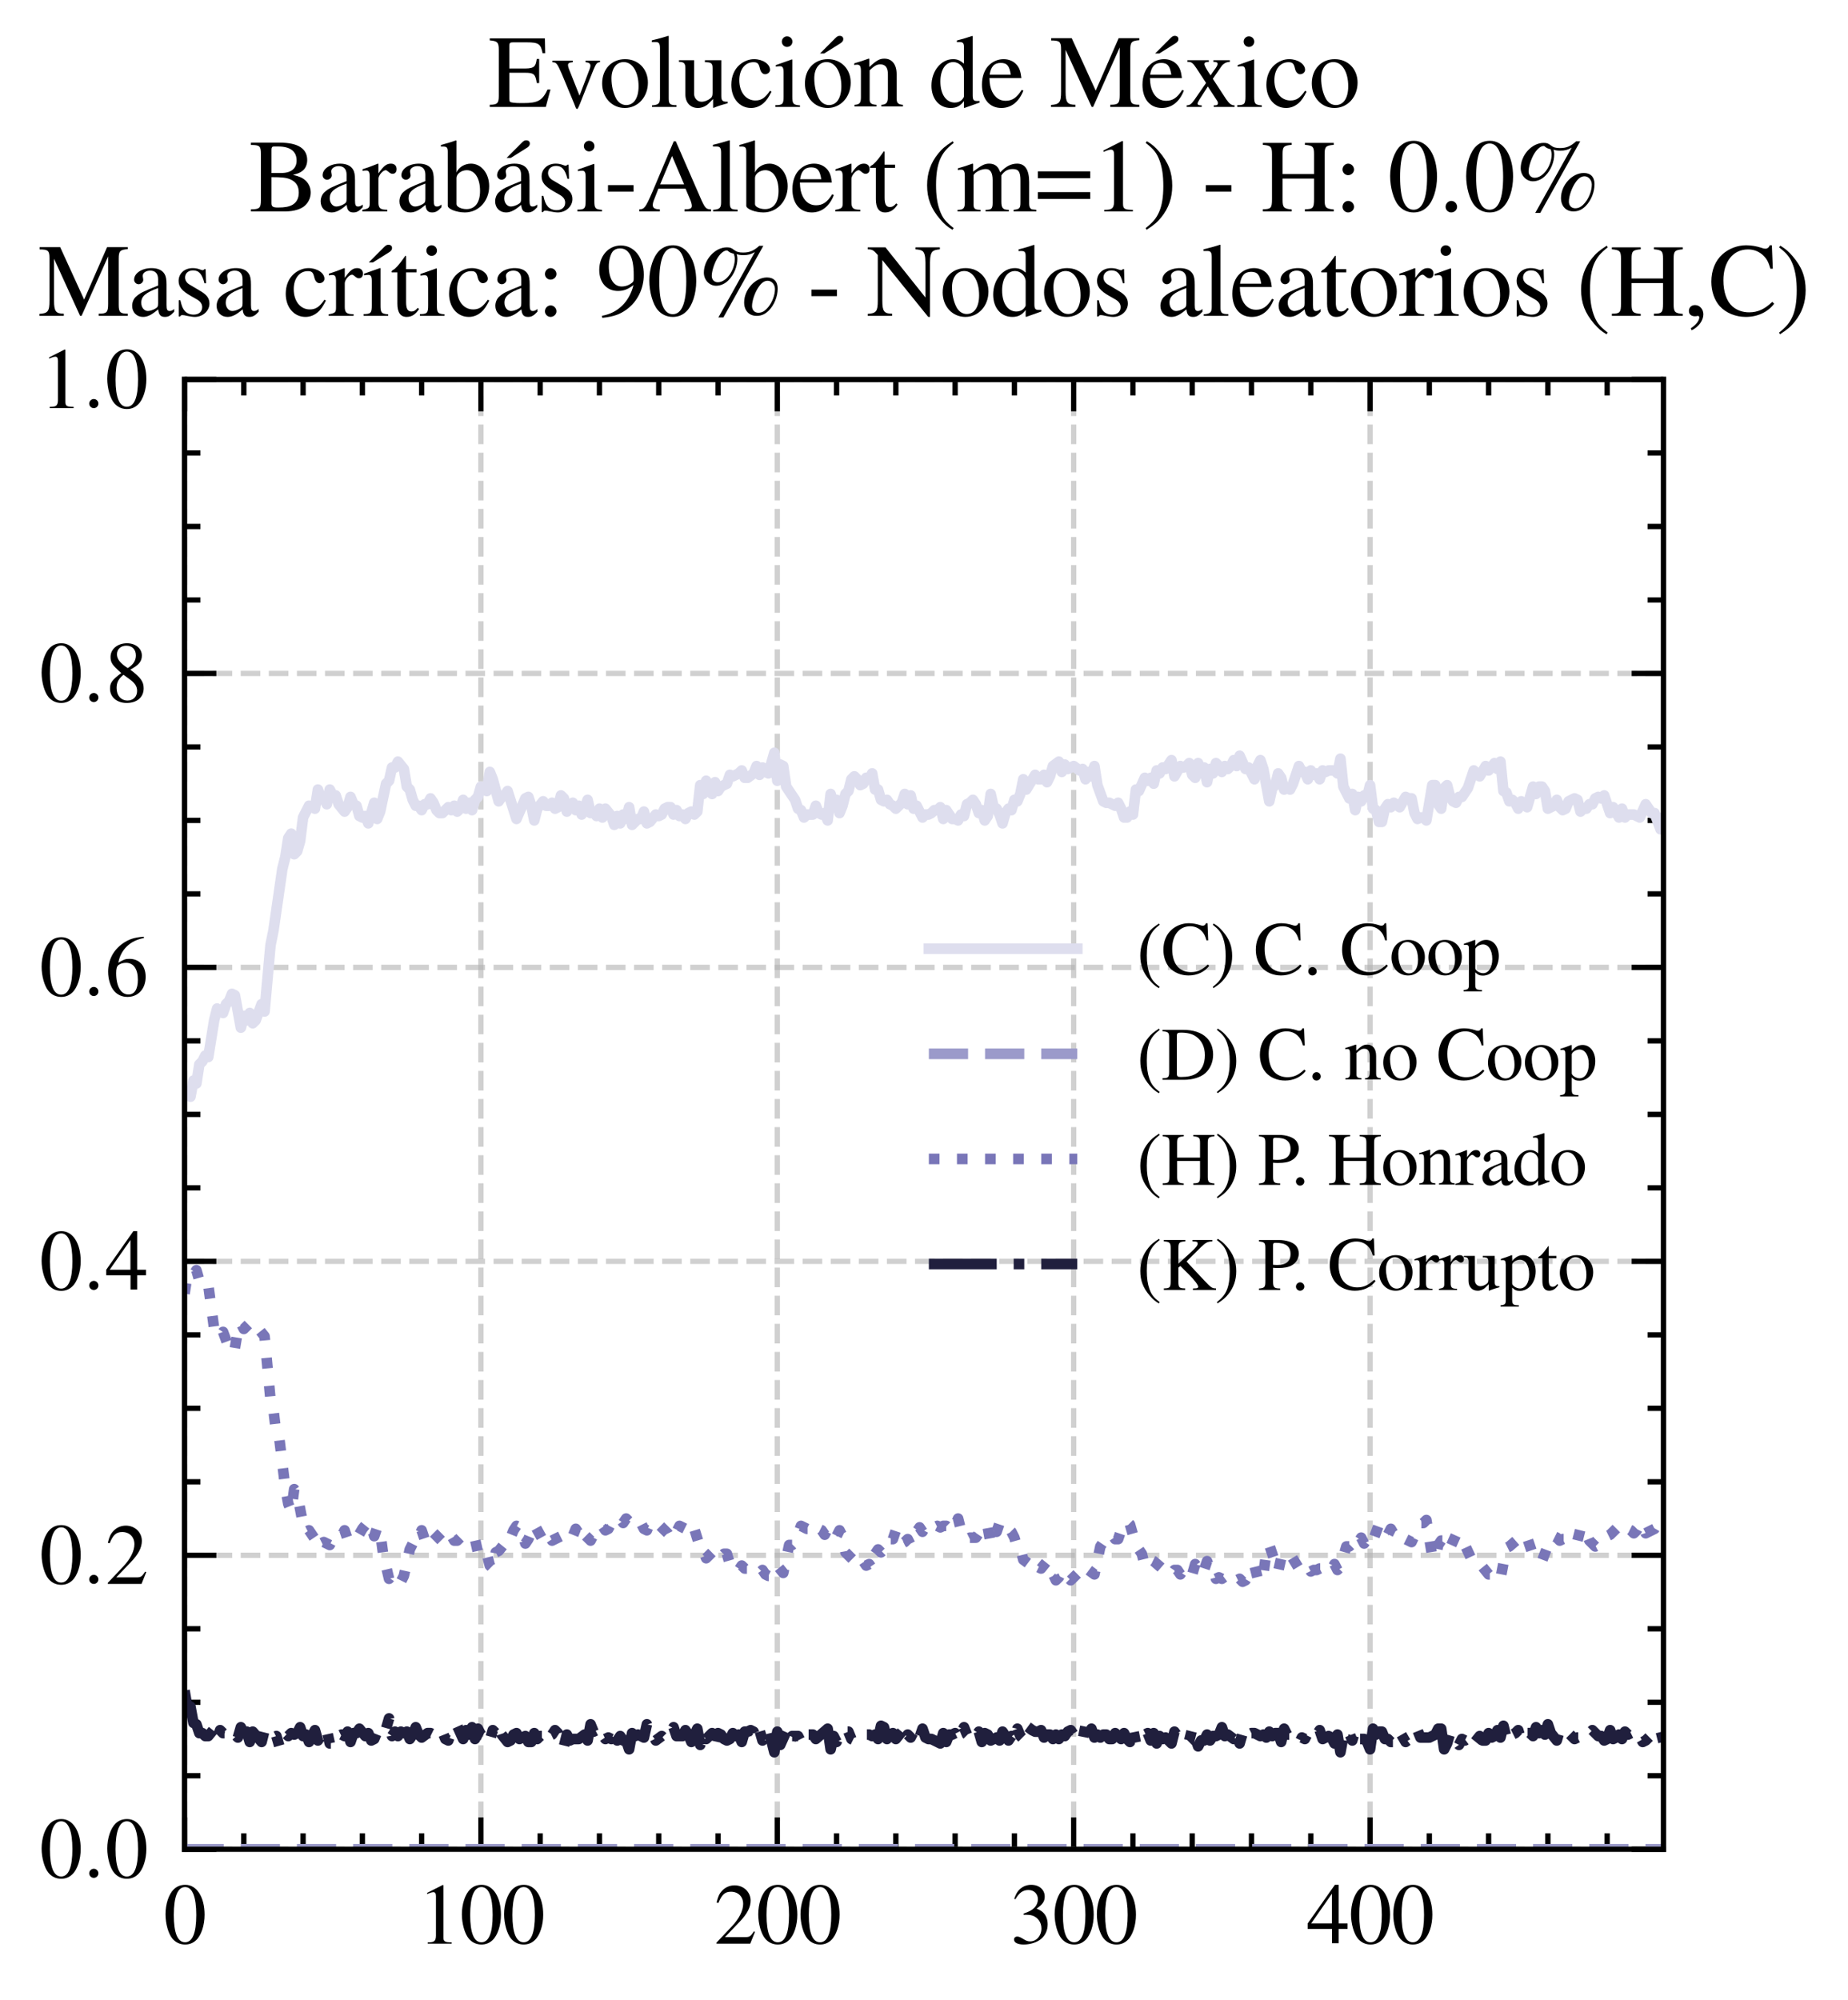 <?xml version="1.0" encoding="utf-8" standalone="no"?>
<!DOCTYPE svg PUBLIC "-//W3C//DTD SVG 1.1//EN"
  "http://www.w3.org/Graphics/SVG/1.1/DTD/svg11.dtd">
<svg xmlns:xlink="http://www.w3.org/1999/xlink" width="174.312pt" height="188.617pt" viewBox="0 0 174.312 188.617" xmlns="http://www.w3.org/2000/svg" version="1.1">
 <defs>
  <style type="text/css">*{stroke-linejoin: round; stroke-linecap: butt}</style>
 </defs>
 <g id="figure_1">
  <g id="patch_1">
   <path d="M 0 188.617 
L 174.312 188.617 
L 174.312 0 
L 0 0 
z
" style="fill: #ffffff"/>
  </g>
  <g id="axes_1">
   <g id="patch_2">
    <path d="M 17.406 174.388 
L 156.906 174.388 
L 156.906 35.788 
L 17.406 35.788 
z
" style="fill: #ffffff"/>
   </g>
   <g id="matplotlib.axis_1">
    <g id="xtick_1">
     <g id="line2d_1">
      <path d="M 17.406 174.388 
L 17.406 35.788 
" clip-path="url(#pc3ae246cc6)" style="fill: none; stroke-dasharray: 1.85,0.8; stroke-dashoffset: 0; stroke: #b0b0b0; stroke-opacity: 0.6; stroke-width: 0.5"/>
     </g>
     <g id="line2d_2">
      <defs>
       <path id="m4ab81aedbf" d="M 0 0 
L 0 -3 
" style="stroke: #000000; stroke-width: 0.5"/>
      </defs>
      <g>
       <use xlink:href="#m4ab81aedbf" x="17.406" y="174.388" style="stroke: #000000; stroke-width: 0.5"/>
      </g>
     </g>
     <g id="line2d_3">
      <defs>
       <path id="m33ff8df819" d="M 0 0 
L 0 3 
" style="stroke: #000000; stroke-width: 0.5"/>
      </defs>
      <g>
       <use xlink:href="#m33ff8df819" x="17.406" y="35.788" style="stroke: #000000; stroke-width: 0.5"/>
      </g>
     </g>
     <g id="text_1">
      <!-- $\mathdefault{0}$ -->
      <g transform="translate(15.414 183.292) scale(0.08 -0.08)">
       <defs>
        <path id="NimbusRomNo9L-Regu-30" d="M 1626 4352 
C 1274 4352 1005 4244 768 4020 
C 397 3661 154 2925 154 2176 
C 154 1479 365 730 666 372 
C 902 90 1229 -64 1600 -64 
C 1926 -64 2202 45 2432 269 
C 2803 621 3046 1364 3046 2138 
C 3046 3450 2464 4352 1626 4352 
z
M 1606 4186 
C 2144 4186 2432 3463 2432 2125 
C 2432 788 2150 103 1600 103 
C 1050 103 768 788 768 2119 
C 768 3476 1056 4186 1606 4186 
z
" transform="scale(0.016)"/>
       </defs>
       <use xlink:href="#NimbusRomNo9L-Regu-30" transform="scale(0.996)"/>
      </g>
     </g>
    </g>
    <g id="xtick_2">
     <g id="line2d_4">
      <path d="M 45.362 174.388 
L 45.362 35.788 
" clip-path="url(#pc3ae246cc6)" style="fill: none; stroke-dasharray: 1.85,0.8; stroke-dashoffset: 0; stroke: #b0b0b0; stroke-opacity: 0.6; stroke-width: 0.5"/>
     </g>
     <g id="line2d_5">
      <g>
       <use xlink:href="#m4ab81aedbf" x="45.362" y="174.388" style="stroke: #000000; stroke-width: 0.5"/>
      </g>
     </g>
     <g id="line2d_6">
      <g>
       <use xlink:href="#m33ff8df819" x="45.362" y="35.788" style="stroke: #000000; stroke-width: 0.5"/>
      </g>
     </g>
     <g id="text_2">
      <!-- $\mathdefault{100}$ -->
      <g transform="translate(39.384 183.292) scale(0.08 -0.08)">
       <defs>
        <path id="NimbusRomNo9L-Regu-31" d="M 1862 4339 
L 710 3757 
L 710 3667 
C 787 3699 858 3725 883 3738 
C 998 3783 1107 3808 1171 3808 
C 1306 3808 1363 3711 1363 3505 
L 1363 592 
C 1363 379 1312 232 1210 173 
C 1114 116 1024 96 755 96 
L 755 0 
L 2522 0 
L 2522 96 
C 2016 96 1914 160 1914 470 
L 1914 4327 
L 1862 4339 
z
" transform="scale(0.016)"/>
       </defs>
       <use xlink:href="#NimbusRomNo9L-Regu-31" transform="scale(0.996)"/>
       <use xlink:href="#NimbusRomNo9L-Regu-30" transform="translate(49.813 0) scale(0.996)"/>
       <use xlink:href="#NimbusRomNo9L-Regu-30" transform="translate(99.626 0) scale(0.996)"/>
      </g>
     </g>
    </g>
    <g id="xtick_3">
     <g id="line2d_7">
      <path d="M 73.318 174.388 
L 73.318 35.788 
" clip-path="url(#pc3ae246cc6)" style="fill: none; stroke-dasharray: 1.85,0.8; stroke-dashoffset: 0; stroke: #b0b0b0; stroke-opacity: 0.6; stroke-width: 0.5"/>
     </g>
     <g id="line2d_8">
      <g>
       <use xlink:href="#m4ab81aedbf" x="73.318" y="174.388" style="stroke: #000000; stroke-width: 0.5"/>
      </g>
     </g>
     <g id="line2d_9">
      <g>
       <use xlink:href="#m33ff8df819" x="73.318" y="35.788" style="stroke: #000000; stroke-width: 0.5"/>
      </g>
     </g>
     <g id="text_3">
      <!-- $\mathdefault{200}$ -->
      <g transform="translate(67.34 183.292) scale(0.08 -0.08)">
       <defs>
        <path id="NimbusRomNo9L-Regu-32" d="M 3040 875 
L 2957 907 
C 2720 544 2637 486 2349 486 
L 819 486 
L 1894 1609 
C 2464 2202 2714 2687 2714 3185 
C 2714 3823 2195 4313 1530 4313 
C 1178 4313 845 4173 608 3918 
C 403 3700 307 3496 198 3043 
L 333 3011 
C 589 3636 819 3840 1261 3840 
C 1798 3840 2163 3476 2163 2940 
C 2163 2443 1869 1850 1331 1282 
L 192 77 
L 192 0 
L 2688 0 
L 3040 875 
z
" transform="scale(0.016)"/>
       </defs>
       <use xlink:href="#NimbusRomNo9L-Regu-32" transform="scale(0.996)"/>
       <use xlink:href="#NimbusRomNo9L-Regu-30" transform="translate(49.813 0) scale(0.996)"/>
       <use xlink:href="#NimbusRomNo9L-Regu-30" transform="translate(99.626 0) scale(0.996)"/>
      </g>
     </g>
    </g>
    <g id="xtick_4">
     <g id="line2d_10">
      <path d="M 101.274 174.388 
L 101.274 35.788 
" clip-path="url(#pc3ae246cc6)" style="fill: none; stroke-dasharray: 1.85,0.8; stroke-dashoffset: 0; stroke: #b0b0b0; stroke-opacity: 0.6; stroke-width: 0.5"/>
     </g>
     <g id="line2d_11">
      <g>
       <use xlink:href="#m4ab81aedbf" x="101.274" y="174.388" style="stroke: #000000; stroke-width: 0.5"/>
      </g>
     </g>
     <g id="line2d_12">
      <g>
       <use xlink:href="#m33ff8df819" x="101.274" y="35.788" style="stroke: #000000; stroke-width: 0.5"/>
      </g>
     </g>
     <g id="text_4">
      <!-- $\mathdefault{300}$ -->
      <g transform="translate(95.296 183.292) scale(0.08 -0.08)">
       <defs>
        <path id="NimbusRomNo9L-Regu-33" d="M 979 2138 
C 1357 2138 1504 2125 1658 2068 
C 2054 1927 2304 1562 2304 1120 
C 2304 583 1939 167 1466 167 
C 1293 167 1165 212 928 365 
C 736 480 627 525 518 525 
C 371 525 275 436 275 301 
C 275 77 550 -64 998 -64 
C 1491 -64 1997 103 2298 365 
C 2598 628 2765 999 2765 1428 
C 2765 1754 2662 2055 2477 2253 
C 2349 2394 2227 2471 1946 2592 
C 2387 2893 2547 3130 2547 3476 
C 2547 3994 2138 4352 1549 4352 
C 1229 4352 947 4244 717 4039 
C 525 3866 429 3699 288 3315 
L 384 3290 
C 646 3757 934 3968 1338 3968 
C 1754 3968 2042 3687 2042 3284 
C 2042 3053 1946 2823 1786 2663 
C 1594 2471 1414 2375 979 2221 
L 979 2138 
z
" transform="scale(0.016)"/>
       </defs>
       <use xlink:href="#NimbusRomNo9L-Regu-33" transform="scale(0.996)"/>
       <use xlink:href="#NimbusRomNo9L-Regu-30" transform="translate(49.813 0) scale(0.996)"/>
       <use xlink:href="#NimbusRomNo9L-Regu-30" transform="translate(99.626 0) scale(0.996)"/>
      </g>
     </g>
    </g>
    <g id="xtick_5">
     <g id="line2d_13">
      <path d="M 129.23 174.388 
L 129.23 35.788 
" clip-path="url(#pc3ae246cc6)" style="fill: none; stroke-dasharray: 1.85,0.8; stroke-dashoffset: 0; stroke: #b0b0b0; stroke-opacity: 0.6; stroke-width: 0.5"/>
     </g>
     <g id="line2d_14">
      <g>
       <use xlink:href="#m4ab81aedbf" x="129.23" y="174.388" style="stroke: #000000; stroke-width: 0.5"/>
      </g>
     </g>
     <g id="line2d_15">
      <g>
       <use xlink:href="#m33ff8df819" x="129.23" y="35.788" style="stroke: #000000; stroke-width: 0.5"/>
      </g>
     </g>
     <g id="text_5">
      <!-- $\mathdefault{400}$ -->
      <g transform="translate(123.252 183.292) scale(0.08 -0.08)">
       <defs>
        <path id="NimbusRomNo9L-Regu-34" d="M 3021 1497 
L 2368 1497 
L 2368 4352 
L 2086 4352 
L 77 1497 
L 77 1088 
L 1875 1088 
L 1875 32 
L 2368 32 
L 2368 1088 
L 3021 1088 
L 3021 1497 
z
M 1869 1497 
L 333 1497 
L 1869 3698 
L 1869 1497 
z
" transform="scale(0.016)"/>
       </defs>
       <use xlink:href="#NimbusRomNo9L-Regu-34" transform="scale(0.996)"/>
       <use xlink:href="#NimbusRomNo9L-Regu-30" transform="translate(49.813 0) scale(0.996)"/>
       <use xlink:href="#NimbusRomNo9L-Regu-30" transform="translate(99.626 0) scale(0.996)"/>
      </g>
     </g>
    </g>
    <g id="xtick_6">
     <g id="line2d_16">
      <defs>
       <path id="maa3b5d8a5c" d="M 0 0 
L 0 -1.5 
" style="stroke: #000000; stroke-width: 0.5"/>
      </defs>
      <g>
       <use xlink:href="#maa3b5d8a5c" x="22.997" y="174.388" style="stroke: #000000; stroke-width: 0.5"/>
      </g>
     </g>
     <g id="line2d_17">
      <defs>
       <path id="mb13d70db33" d="M 0 0 
L 0 1.5 
" style="stroke: #000000; stroke-width: 0.5"/>
      </defs>
      <g>
       <use xlink:href="#mb13d70db33" x="22.997" y="35.788" style="stroke: #000000; stroke-width: 0.5"/>
      </g>
     </g>
    </g>
    <g id="xtick_7">
     <g id="line2d_18">
      <g>
       <use xlink:href="#maa3b5d8a5c" x="28.588" y="174.388" style="stroke: #000000; stroke-width: 0.5"/>
      </g>
     </g>
     <g id="line2d_19">
      <g>
       <use xlink:href="#mb13d70db33" x="28.588" y="35.788" style="stroke: #000000; stroke-width: 0.5"/>
      </g>
     </g>
    </g>
    <g id="xtick_8">
     <g id="line2d_20">
      <g>
       <use xlink:href="#maa3b5d8a5c" x="34.18" y="174.388" style="stroke: #000000; stroke-width: 0.5"/>
      </g>
     </g>
     <g id="line2d_21">
      <g>
       <use xlink:href="#mb13d70db33" x="34.18" y="35.788" style="stroke: #000000; stroke-width: 0.5"/>
      </g>
     </g>
    </g>
    <g id="xtick_9">
     <g id="line2d_22">
      <g>
       <use xlink:href="#maa3b5d8a5c" x="39.771" y="174.388" style="stroke: #000000; stroke-width: 0.5"/>
      </g>
     </g>
     <g id="line2d_23">
      <g>
       <use xlink:href="#mb13d70db33" x="39.771" y="35.788" style="stroke: #000000; stroke-width: 0.5"/>
      </g>
     </g>
    </g>
    <g id="xtick_10">
     <g id="line2d_24">
      <g>
       <use xlink:href="#maa3b5d8a5c" x="50.953" y="174.388" style="stroke: #000000; stroke-width: 0.5"/>
      </g>
     </g>
     <g id="line2d_25">
      <g>
       <use xlink:href="#mb13d70db33" x="50.953" y="35.788" style="stroke: #000000; stroke-width: 0.5"/>
      </g>
     </g>
    </g>
    <g id="xtick_11">
     <g id="line2d_26">
      <g>
       <use xlink:href="#maa3b5d8a5c" x="56.544" y="174.388" style="stroke: #000000; stroke-width: 0.5"/>
      </g>
     </g>
     <g id="line2d_27">
      <g>
       <use xlink:href="#mb13d70db33" x="56.544" y="35.788" style="stroke: #000000; stroke-width: 0.5"/>
      </g>
     </g>
    </g>
    <g id="xtick_12">
     <g id="line2d_28">
      <g>
       <use xlink:href="#maa3b5d8a5c" x="62.136" y="174.388" style="stroke: #000000; stroke-width: 0.5"/>
      </g>
     </g>
     <g id="line2d_29">
      <g>
       <use xlink:href="#mb13d70db33" x="62.136" y="35.788" style="stroke: #000000; stroke-width: 0.5"/>
      </g>
     </g>
    </g>
    <g id="xtick_13">
     <g id="line2d_30">
      <g>
       <use xlink:href="#maa3b5d8a5c" x="67.727" y="174.388" style="stroke: #000000; stroke-width: 0.5"/>
      </g>
     </g>
     <g id="line2d_31">
      <g>
       <use xlink:href="#mb13d70db33" x="67.727" y="35.788" style="stroke: #000000; stroke-width: 0.5"/>
      </g>
     </g>
    </g>
    <g id="xtick_14">
     <g id="line2d_32">
      <g>
       <use xlink:href="#maa3b5d8a5c" x="78.909" y="174.388" style="stroke: #000000; stroke-width: 0.5"/>
      </g>
     </g>
     <g id="line2d_33">
      <g>
       <use xlink:href="#mb13d70db33" x="78.909" y="35.788" style="stroke: #000000; stroke-width: 0.5"/>
      </g>
     </g>
    </g>
    <g id="xtick_15">
     <g id="line2d_34">
      <g>
       <use xlink:href="#maa3b5d8a5c" x="84.5" y="174.388" style="stroke: #000000; stroke-width: 0.5"/>
      </g>
     </g>
     <g id="line2d_35">
      <g>
       <use xlink:href="#mb13d70db33" x="84.5" y="35.788" style="stroke: #000000; stroke-width: 0.5"/>
      </g>
     </g>
    </g>
    <g id="xtick_16">
     <g id="line2d_36">
      <g>
       <use xlink:href="#maa3b5d8a5c" x="90.091" y="174.388" style="stroke: #000000; stroke-width: 0.5"/>
      </g>
     </g>
     <g id="line2d_37">
      <g>
       <use xlink:href="#mb13d70db33" x="90.091" y="35.788" style="stroke: #000000; stroke-width: 0.5"/>
      </g>
     </g>
    </g>
    <g id="xtick_17">
     <g id="line2d_38">
      <g>
       <use xlink:href="#maa3b5d8a5c" x="95.683" y="174.388" style="stroke: #000000; stroke-width: 0.5"/>
      </g>
     </g>
     <g id="line2d_39">
      <g>
       <use xlink:href="#mb13d70db33" x="95.683" y="35.788" style="stroke: #000000; stroke-width: 0.5"/>
      </g>
     </g>
    </g>
    <g id="xtick_18">
     <g id="line2d_40">
      <g>
       <use xlink:href="#maa3b5d8a5c" x="106.865" y="174.388" style="stroke: #000000; stroke-width: 0.5"/>
      </g>
     </g>
     <g id="line2d_41">
      <g>
       <use xlink:href="#mb13d70db33" x="106.865" y="35.788" style="stroke: #000000; stroke-width: 0.5"/>
      </g>
     </g>
    </g>
    <g id="xtick_19">
     <g id="line2d_42">
      <g>
       <use xlink:href="#maa3b5d8a5c" x="112.456" y="174.388" style="stroke: #000000; stroke-width: 0.5"/>
      </g>
     </g>
     <g id="line2d_43">
      <g>
       <use xlink:href="#mb13d70db33" x="112.456" y="35.788" style="stroke: #000000; stroke-width: 0.5"/>
      </g>
     </g>
    </g>
    <g id="xtick_20">
     <g id="line2d_44">
      <g>
       <use xlink:href="#maa3b5d8a5c" x="118.047" y="174.388" style="stroke: #000000; stroke-width: 0.5"/>
      </g>
     </g>
     <g id="line2d_45">
      <g>
       <use xlink:href="#mb13d70db33" x="118.047" y="35.788" style="stroke: #000000; stroke-width: 0.5"/>
      </g>
     </g>
    </g>
    <g id="xtick_21">
     <g id="line2d_46">
      <g>
       <use xlink:href="#maa3b5d8a5c" x="123.639" y="174.388" style="stroke: #000000; stroke-width: 0.5"/>
      </g>
     </g>
     <g id="line2d_47">
      <g>
       <use xlink:href="#mb13d70db33" x="123.639" y="35.788" style="stroke: #000000; stroke-width: 0.5"/>
      </g>
     </g>
    </g>
    <g id="xtick_22">
     <g id="line2d_48">
      <g>
       <use xlink:href="#maa3b5d8a5c" x="134.821" y="174.388" style="stroke: #000000; stroke-width: 0.5"/>
      </g>
     </g>
     <g id="line2d_49">
      <g>
       <use xlink:href="#mb13d70db33" x="134.821" y="35.788" style="stroke: #000000; stroke-width: 0.5"/>
      </g>
     </g>
    </g>
    <g id="xtick_23">
     <g id="line2d_50">
      <g>
       <use xlink:href="#maa3b5d8a5c" x="140.412" y="174.388" style="stroke: #000000; stroke-width: 0.5"/>
      </g>
     </g>
     <g id="line2d_51">
      <g>
       <use xlink:href="#mb13d70db33" x="140.412" y="35.788" style="stroke: #000000; stroke-width: 0.5"/>
      </g>
     </g>
    </g>
    <g id="xtick_24">
     <g id="line2d_52">
      <g>
       <use xlink:href="#maa3b5d8a5c" x="146.003" y="174.388" style="stroke: #000000; stroke-width: 0.5"/>
      </g>
     </g>
     <g id="line2d_53">
      <g>
       <use xlink:href="#mb13d70db33" x="146.003" y="35.788" style="stroke: #000000; stroke-width: 0.5"/>
      </g>
     </g>
    </g>
    <g id="xtick_25">
     <g id="line2d_54">
      <g>
       <use xlink:href="#maa3b5d8a5c" x="151.594" y="174.388" style="stroke: #000000; stroke-width: 0.5"/>
      </g>
     </g>
     <g id="line2d_55">
      <g>
       <use xlink:href="#mb13d70db33" x="151.594" y="35.788" style="stroke: #000000; stroke-width: 0.5"/>
      </g>
     </g>
    </g>
   </g>
   <g id="matplotlib.axis_2">
    <g id="ytick_1">
     <g id="line2d_56">
      <path d="M 17.406 174.388 
L 156.906 174.388 
" clip-path="url(#pc3ae246cc6)" style="fill: none; stroke-dasharray: 1.85,0.8; stroke-dashoffset: 0; stroke: #b0b0b0; stroke-opacity: 0.6; stroke-width: 0.5"/>
     </g>
     <g id="line2d_57">
      <defs>
       <path id="me1bf01a37f" d="M 0 0 
L 3 0 
" style="stroke: #000000; stroke-width: 0.5"/>
      </defs>
      <g>
       <use xlink:href="#me1bf01a37f" x="17.406" y="174.388" style="stroke: #000000; stroke-width: 0.5"/>
      </g>
     </g>
     <g id="line2d_58">
      <defs>
       <path id="m4692c8dde0" d="M 0 0 
L -3 0 
" style="stroke: #000000; stroke-width: 0.5"/>
      </defs>
      <g>
       <use xlink:href="#m4692c8dde0" x="156.906" y="174.388" style="stroke: #000000; stroke-width: 0.5"/>
      </g>
     </g>
     <g id="text_6">
      <!-- $\mathdefault{0.0}$ -->
      <g transform="translate(3.728 177.09) scale(0.08 -0.08)">
       <defs>
        <path id="CMMI10-3a" d="M 1229 338 
C 1229 522 1075 675 890 675 
C 704 675 550 522 550 338 
C 550 153 704 0 890 0 
C 1075 0 1229 153 1229 338 
z
" transform="scale(0.016)"/>
       </defs>
       <use xlink:href="#NimbusRomNo9L-Regu-30" transform="scale(0.996)"/>
       <use xlink:href="#CMMI10-3a" transform="translate(49.813 0) scale(0.996)"/>
       <use xlink:href="#NimbusRomNo9L-Regu-30" transform="translate(77.409 0) scale(0.996)"/>
      </g>
     </g>
    </g>
    <g id="ytick_2">
     <g id="line2d_59">
      <path d="M 17.406 146.668 
L 156.906 146.668 
" clip-path="url(#pc3ae246cc6)" style="fill: none; stroke-dasharray: 1.85,0.8; stroke-dashoffset: 0; stroke: #b0b0b0; stroke-opacity: 0.6; stroke-width: 0.5"/>
     </g>
     <g id="line2d_60">
      <g>
       <use xlink:href="#me1bf01a37f" x="17.406" y="146.668" style="stroke: #000000; stroke-width: 0.5"/>
      </g>
     </g>
     <g id="line2d_61">
      <g>
       <use xlink:href="#m4692c8dde0" x="156.906" y="146.668" style="stroke: #000000; stroke-width: 0.5"/>
      </g>
     </g>
     <g id="text_7">
      <!-- $\mathdefault{0.2}$ -->
      <g transform="translate(3.728 149.37) scale(0.08 -0.08)">
       <use xlink:href="#NimbusRomNo9L-Regu-30" transform="scale(0.996)"/>
       <use xlink:href="#CMMI10-3a" transform="translate(49.813 0) scale(0.996)"/>
       <use xlink:href="#NimbusRomNo9L-Regu-32" transform="translate(77.409 0) scale(0.996)"/>
      </g>
     </g>
    </g>
    <g id="ytick_3">
     <g id="line2d_62">
      <path d="M 17.406 118.948 
L 156.906 118.948 
" clip-path="url(#pc3ae246cc6)" style="fill: none; stroke-dasharray: 1.85,0.8; stroke-dashoffset: 0; stroke: #b0b0b0; stroke-opacity: 0.6; stroke-width: 0.5"/>
     </g>
     <g id="line2d_63">
      <g>
       <use xlink:href="#me1bf01a37f" x="17.406" y="118.948" style="stroke: #000000; stroke-width: 0.5"/>
      </g>
     </g>
     <g id="line2d_64">
      <g>
       <use xlink:href="#m4692c8dde0" x="156.906" y="118.948" style="stroke: #000000; stroke-width: 0.5"/>
      </g>
     </g>
     <g id="text_8">
      <!-- $\mathdefault{0.4}$ -->
      <g transform="translate(3.728 121.65) scale(0.08 -0.08)">
       <use xlink:href="#NimbusRomNo9L-Regu-30" transform="scale(0.996)"/>
       <use xlink:href="#CMMI10-3a" transform="translate(49.813 0) scale(0.996)"/>
       <use xlink:href="#NimbusRomNo9L-Regu-34" transform="translate(77.409 0) scale(0.996)"/>
      </g>
     </g>
    </g>
    <g id="ytick_4">
     <g id="line2d_65">
      <path d="M 17.406 91.228 
L 156.906 91.228 
" clip-path="url(#pc3ae246cc6)" style="fill: none; stroke-dasharray: 1.85,0.8; stroke-dashoffset: 0; stroke: #b0b0b0; stroke-opacity: 0.6; stroke-width: 0.5"/>
     </g>
     <g id="line2d_66">
      <g>
       <use xlink:href="#me1bf01a37f" x="17.406" y="91.228" style="stroke: #000000; stroke-width: 0.5"/>
      </g>
     </g>
     <g id="line2d_67">
      <g>
       <use xlink:href="#m4692c8dde0" x="156.906" y="91.228" style="stroke: #000000; stroke-width: 0.5"/>
      </g>
     </g>
     <g id="text_9">
      <!-- $\mathdefault{0.6}$ -->
      <g transform="translate(3.728 93.93) scale(0.08 -0.08)">
       <defs>
        <path id="NimbusRomNo9L-Regu-36" d="M 2854 4391 
C 2125 4327 1754 4205 1286 3879 
C 595 3386 218 2656 218 1802 
C 218 1248 390 688 666 370 
C 909 89 1254 -64 1651 -64 
C 2445 -64 2995 541 2995 1421 
C 2995 2236 2528 2752 1792 2752 
C 1510 2752 1376 2707 973 2464 
C 1146 3431 1862 4122 2867 4288 
L 2854 4391 
z
M 1549 2458 
C 2099 2458 2419 2000 2419 1204 
C 2419 504 2170 116 1722 116 
C 1158 116 813 714 813 1700 
C 813 2025 864 2203 992 2299 
C 1126 2400 1325 2458 1549 2458 
z
" transform="scale(0.016)"/>
       </defs>
       <use xlink:href="#NimbusRomNo9L-Regu-30" transform="scale(0.996)"/>
       <use xlink:href="#CMMI10-3a" transform="translate(49.813 0) scale(0.996)"/>
       <use xlink:href="#NimbusRomNo9L-Regu-36" transform="translate(77.409 0) scale(0.996)"/>
      </g>
     </g>
    </g>
    <g id="ytick_5">
     <g id="line2d_68">
      <path d="M 17.406 63.508 
L 156.906 63.508 
" clip-path="url(#pc3ae246cc6)" style="fill: none; stroke-dasharray: 1.85,0.8; stroke-dashoffset: 0; stroke: #b0b0b0; stroke-opacity: 0.6; stroke-width: 0.5"/>
     </g>
     <g id="line2d_69">
      <g>
       <use xlink:href="#me1bf01a37f" x="17.406" y="63.508" style="stroke: #000000; stroke-width: 0.5"/>
      </g>
     </g>
     <g id="line2d_70">
      <g>
       <use xlink:href="#m4692c8dde0" x="156.906" y="63.508" style="stroke: #000000; stroke-width: 0.5"/>
      </g>
     </g>
     <g id="text_10">
      <!-- $\mathdefault{0.8}$ -->
      <g transform="translate(3.728 66.21) scale(0.08 -0.08)">
       <defs>
        <path id="NimbusRomNo9L-Regu-38" d="M 1856 2400 
C 2490 2740 2714 3008 2714 3444 
C 2714 3968 2253 4352 1613 4352 
C 915 4352 397 3924 397 3341 
C 397 2925 518 2740 1190 2151 
C 499 1626 358 1428 358 992 
C 358 372 864 -64 1587 -64 
C 2355 -64 2848 359 2848 1018 
C 2848 1511 2630 1824 1856 2400 
z
M 1741 1741 
C 2208 1408 2362 1178 2362 820 
C 2362 404 2074 116 1658 116 
C 1171 116 845 487 845 1044 
C 845 1453 986 1722 1357 2023 
L 1741 1741 
z
M 1670 2516 
C 1101 2887 870 3181 870 3540 
C 870 3911 1158 4173 1562 4173 
C 1997 4173 2272 3892 2272 3450 
C 2272 3085 2093 2797 1728 2554 
C 1696 2535 1696 2535 1670 2516 
z
" transform="scale(0.016)"/>
       </defs>
       <use xlink:href="#NimbusRomNo9L-Regu-30" transform="scale(0.996)"/>
       <use xlink:href="#CMMI10-3a" transform="translate(49.813 0) scale(0.996)"/>
       <use xlink:href="#NimbusRomNo9L-Regu-38" transform="translate(77.409 0) scale(0.996)"/>
      </g>
     </g>
    </g>
    <g id="ytick_6">
     <g id="line2d_71">
      <path d="M 17.406 35.788 
L 156.906 35.788 
" clip-path="url(#pc3ae246cc6)" style="fill: none; stroke-dasharray: 1.85,0.8; stroke-dashoffset: 0; stroke: #b0b0b0; stroke-opacity: 0.6; stroke-width: 0.5"/>
     </g>
     <g id="line2d_72">
      <g>
       <use xlink:href="#me1bf01a37f" x="17.406" y="35.788" style="stroke: #000000; stroke-width: 0.5"/>
      </g>
     </g>
     <g id="line2d_73">
      <g>
       <use xlink:href="#m4692c8dde0" x="156.906" y="35.788" style="stroke: #000000; stroke-width: 0.5"/>
      </g>
     </g>
     <g id="text_11">
      <!-- $\mathdefault{1.0}$ -->
      <g transform="translate(3.728 38.49) scale(0.08 -0.08)">
       <use xlink:href="#NimbusRomNo9L-Regu-31" transform="scale(0.996)"/>
       <use xlink:href="#CMMI10-3a" transform="translate(49.813 0) scale(0.996)"/>
       <use xlink:href="#NimbusRomNo9L-Regu-30" transform="translate(77.409 0) scale(0.996)"/>
      </g>
     </g>
    </g>
    <g id="ytick_7">
     <g id="line2d_74">
      <defs>
       <path id="m84789404d9" d="M 0 0 
L 1.5 0 
" style="stroke: #000000; stroke-width: 0.5"/>
      </defs>
      <g>
       <use xlink:href="#m84789404d9" x="17.406" y="167.458" style="stroke: #000000; stroke-width: 0.5"/>
      </g>
     </g>
     <g id="line2d_75">
      <defs>
       <path id="m400ad891b7" d="M 0 0 
L -1.5 0 
" style="stroke: #000000; stroke-width: 0.5"/>
      </defs>
      <g>
       <use xlink:href="#m400ad891b7" x="156.906" y="167.458" style="stroke: #000000; stroke-width: 0.5"/>
      </g>
     </g>
    </g>
    <g id="ytick_8">
     <g id="line2d_76">
      <g>
       <use xlink:href="#m84789404d9" x="17.406" y="160.528" style="stroke: #000000; stroke-width: 0.5"/>
      </g>
     </g>
     <g id="line2d_77">
      <g>
       <use xlink:href="#m400ad891b7" x="156.906" y="160.528" style="stroke: #000000; stroke-width: 0.5"/>
      </g>
     </g>
    </g>
    <g id="ytick_9">
     <g id="line2d_78">
      <g>
       <use xlink:href="#m84789404d9" x="17.406" y="153.598" style="stroke: #000000; stroke-width: 0.5"/>
      </g>
     </g>
     <g id="line2d_79">
      <g>
       <use xlink:href="#m400ad891b7" x="156.906" y="153.598" style="stroke: #000000; stroke-width: 0.5"/>
      </g>
     </g>
    </g>
    <g id="ytick_10">
     <g id="line2d_80">
      <g>
       <use xlink:href="#m84789404d9" x="17.406" y="139.738" style="stroke: #000000; stroke-width: 0.5"/>
      </g>
     </g>
     <g id="line2d_81">
      <g>
       <use xlink:href="#m400ad891b7" x="156.906" y="139.738" style="stroke: #000000; stroke-width: 0.5"/>
      </g>
     </g>
    </g>
    <g id="ytick_11">
     <g id="line2d_82">
      <g>
       <use xlink:href="#m84789404d9" x="17.406" y="132.808" style="stroke: #000000; stroke-width: 0.5"/>
      </g>
     </g>
     <g id="line2d_83">
      <g>
       <use xlink:href="#m400ad891b7" x="156.906" y="132.808" style="stroke: #000000; stroke-width: 0.5"/>
      </g>
     </g>
    </g>
    <g id="ytick_12">
     <g id="line2d_84">
      <g>
       <use xlink:href="#m84789404d9" x="17.406" y="125.878" style="stroke: #000000; stroke-width: 0.5"/>
      </g>
     </g>
     <g id="line2d_85">
      <g>
       <use xlink:href="#m400ad891b7" x="156.906" y="125.878" style="stroke: #000000; stroke-width: 0.5"/>
      </g>
     </g>
    </g>
    <g id="ytick_13">
     <g id="line2d_86">
      <g>
       <use xlink:href="#m84789404d9" x="17.406" y="112.018" style="stroke: #000000; stroke-width: 0.5"/>
      </g>
     </g>
     <g id="line2d_87">
      <g>
       <use xlink:href="#m400ad891b7" x="156.906" y="112.018" style="stroke: #000000; stroke-width: 0.5"/>
      </g>
     </g>
    </g>
    <g id="ytick_14">
     <g id="line2d_88">
      <g>
       <use xlink:href="#m84789404d9" x="17.406" y="105.088" style="stroke: #000000; stroke-width: 0.5"/>
      </g>
     </g>
     <g id="line2d_89">
      <g>
       <use xlink:href="#m400ad891b7" x="156.906" y="105.088" style="stroke: #000000; stroke-width: 0.5"/>
      </g>
     </g>
    </g>
    <g id="ytick_15">
     <g id="line2d_90">
      <g>
       <use xlink:href="#m84789404d9" x="17.406" y="98.158" style="stroke: #000000; stroke-width: 0.5"/>
      </g>
     </g>
     <g id="line2d_91">
      <g>
       <use xlink:href="#m400ad891b7" x="156.906" y="98.158" style="stroke: #000000; stroke-width: 0.5"/>
      </g>
     </g>
    </g>
    <g id="ytick_16">
     <g id="line2d_92">
      <g>
       <use xlink:href="#m84789404d9" x="17.406" y="84.298" style="stroke: #000000; stroke-width: 0.5"/>
      </g>
     </g>
     <g id="line2d_93">
      <g>
       <use xlink:href="#m400ad891b7" x="156.906" y="84.298" style="stroke: #000000; stroke-width: 0.5"/>
      </g>
     </g>
    </g>
    <g id="ytick_17">
     <g id="line2d_94">
      <g>
       <use xlink:href="#m84789404d9" x="17.406" y="77.368" style="stroke: #000000; stroke-width: 0.5"/>
      </g>
     </g>
     <g id="line2d_95">
      <g>
       <use xlink:href="#m400ad891b7" x="156.906" y="77.368" style="stroke: #000000; stroke-width: 0.5"/>
      </g>
     </g>
    </g>
    <g id="ytick_18">
     <g id="line2d_96">
      <g>
       <use xlink:href="#m84789404d9" x="17.406" y="70.438" style="stroke: #000000; stroke-width: 0.5"/>
      </g>
     </g>
     <g id="line2d_97">
      <g>
       <use xlink:href="#m400ad891b7" x="156.906" y="70.438" style="stroke: #000000; stroke-width: 0.5"/>
      </g>
     </g>
    </g>
    <g id="ytick_19">
     <g id="line2d_98">
      <g>
       <use xlink:href="#m84789404d9" x="17.406" y="56.578" style="stroke: #000000; stroke-width: 0.5"/>
      </g>
     </g>
     <g id="line2d_99">
      <g>
       <use xlink:href="#m400ad891b7" x="156.906" y="56.578" style="stroke: #000000; stroke-width: 0.5"/>
      </g>
     </g>
    </g>
    <g id="ytick_20">
     <g id="line2d_100">
      <g>
       <use xlink:href="#m84789404d9" x="17.406" y="49.648" style="stroke: #000000; stroke-width: 0.5"/>
      </g>
     </g>
     <g id="line2d_101">
      <g>
       <use xlink:href="#m400ad891b7" x="156.906" y="49.648" style="stroke: #000000; stroke-width: 0.5"/>
      </g>
     </g>
    </g>
    <g id="ytick_21">
     <g id="line2d_102">
      <g>
       <use xlink:href="#m84789404d9" x="17.406" y="42.718" style="stroke: #000000; stroke-width: 0.5"/>
      </g>
     </g>
     <g id="line2d_103">
      <g>
       <use xlink:href="#m400ad891b7" x="156.906" y="42.718" style="stroke: #000000; stroke-width: 0.5"/>
      </g>
     </g>
    </g>
   </g>
   <g id="line2d_104">
    <path d="M 17.406 103.148 
L 17.965 103.425 
L 18.245 101.9 
L 18.524 102.177 
L 18.804 100.376 
L 19.083 100.098 
L 19.363 99.544 
L 19.643 99.683 
L 20.202 96.218 
L 20.481 95.109 
L 21.04 95.525 
L 21.32 94.693 
L 21.599 94.416 
L 21.879 93.723 
L 22.159 93.861 
L 22.718 96.911 
L 22.997 95.802 
L 23.277 96.218 
L 23.556 95.525 
L 23.836 96.495 
L 24.116 96.218 
L 24.675 94.693 
L 24.954 95.386 
L 25.513 89.149 
L 25.793 87.763 
L 26.632 81.942 
L 26.911 80.833 
L 27.191 79.031 
L 27.47 78.615 
L 27.75 80.556 
L 28.029 80.279 
L 28.309 79.308 
L 28.588 77.091 
L 29.148 75.982 
L 29.707 76.259 
L 29.986 74.457 
L 30.266 75.289 
L 30.545 75.289 
L 30.825 75.843 
L 31.104 74.457 
L 31.384 75.012 
L 31.664 75.012 
L 31.943 75.843 
L 32.502 76.536 
L 32.782 76.121 
L 33.061 75.15 
L 33.341 75.843 
L 33.621 75.982 
L 33.9 76.952 
L 34.18 77.091 
L 34.459 76.952 
L 34.739 77.645 
L 35.298 75.705 
L 35.577 77.229 
L 35.857 76.536 
L 36.416 73.903 
L 36.696 73.626 
L 36.975 72.378 
L 37.255 72.378 
L 37.534 71.824 
L 38.093 72.517 
L 38.373 74.18 
L 38.653 74.457 
L 38.932 75.428 
L 39.212 75.982 
L 39.491 75.982 
L 39.771 76.398 
L 40.05 75.843 
L 40.33 75.843 
L 40.609 75.289 
L 40.889 75.705 
L 41.169 76.398 
L 41.448 76.675 
L 41.728 76.675 
L 42.287 76.121 
L 42.566 76.398 
L 42.846 75.982 
L 43.126 76.536 
L 43.405 76.259 
L 43.685 75.428 
L 43.964 76.259 
L 44.244 75.705 
L 44.523 76.398 
L 44.803 75.428 
L 45.082 75.15 
L 45.362 74.18 
L 45.642 74.319 
L 45.921 74.596 
L 46.201 72.794 
L 46.48 73.487 
L 47.039 75.566 
L 47.319 75.15 
L 47.598 75.012 
L 47.878 74.596 
L 48.717 77.229 
L 49.555 75.289 
L 49.835 75.15 
L 50.115 75.982 
L 50.394 77.368 
L 50.674 76.259 
L 51.233 75.566 
L 51.512 75.982 
L 51.792 75.982 
L 52.071 75.705 
L 52.351 76.259 
L 52.631 76.121 
L 52.91 75.012 
L 53.19 75.289 
L 53.469 76.536 
L 53.749 75.982 
L 54.028 75.705 
L 54.308 76.398 
L 54.587 75.982 
L 54.867 76.814 
L 55.147 76.259 
L 55.426 75.428 
L 55.706 76.675 
L 55.985 76.536 
L 56.265 76.952 
L 56.544 76.259 
L 56.824 77.091 
L 57.103 76.259 
L 57.663 76.952 
L 57.942 77.784 
L 58.222 76.952 
L 58.501 77.645 
L 58.781 76.814 
L 59.06 77.229 
L 59.34 76.121 
L 59.62 77.784 
L 60.179 77.229 
L 60.458 77.229 
L 60.738 76.536 
L 61.017 77.645 
L 61.297 77.507 
L 61.856 76.814 
L 62.136 76.952 
L 62.415 76.814 
L 62.695 76.259 
L 62.974 76.121 
L 63.254 76.121 
L 63.533 76.814 
L 63.813 76.398 
L 64.092 76.952 
L 64.372 76.814 
L 64.652 77.229 
L 64.931 76.675 
L 65.211 76.536 
L 65.49 76.814 
L 65.77 76.536 
L 66.049 74.042 
L 66.329 74.873 
L 66.608 73.626 
L 67.168 74.873 
L 67.447 73.764 
L 67.727 74.596 
L 68.006 74.18 
L 68.565 73.903 
L 68.845 73.071 
L 69.125 73.21 
L 69.684 72.933 
L 69.963 72.656 
L 70.243 73.349 
L 70.522 73.349 
L 71.081 72.933 
L 71.361 72.24 
L 71.641 73.071 
L 71.92 72.378 
L 72.2 72.794 
L 72.479 72.933 
L 73.038 70.992 
L 73.318 73.626 
L 73.597 72.101 
L 73.877 72.24 
L 74.157 74.18 
L 74.995 75.428 
L 75.275 76.259 
L 75.554 76.398 
L 75.834 77.091 
L 76.114 76.814 
L 76.673 76.814 
L 76.952 75.982 
L 77.232 76.675 
L 77.511 76.814 
L 77.791 76.675 
L 78.07 77.368 
L 78.35 74.873 
L 78.63 75.843 
L 78.909 75.428 
L 79.189 76.675 
L 79.468 75.982 
L 79.748 74.873 
L 80.027 74.596 
L 80.307 73.487 
L 80.586 73.21 
L 80.866 73.487 
L 81.146 74.042 
L 81.425 73.903 
L 81.705 73.349 
L 81.984 73.487 
L 82.264 72.933 
L 82.543 74.457 
L 82.823 74.457 
L 83.102 75.428 
L 83.382 75.566 
L 83.662 75.428 
L 83.941 75.843 
L 84.221 75.982 
L 84.5 76.259 
L 85.059 75.705 
L 85.339 74.873 
L 85.619 75.843 
L 85.898 75.012 
L 86.178 76.259 
L 86.457 75.982 
L 87.016 77.091 
L 87.296 76.814 
L 87.575 76.814 
L 87.855 76.675 
L 88.135 76.398 
L 88.414 76.398 
L 88.694 76.121 
L 88.973 77.229 
L 89.253 76.398 
L 89.812 77.229 
L 90.091 77.229 
L 90.371 77.368 
L 90.651 76.814 
L 90.93 76.952 
L 91.21 75.843 
L 91.489 75.705 
L 91.769 75.428 
L 92.048 75.843 
L 92.328 76.675 
L 92.607 76.398 
L 92.887 77.368 
L 93.167 76.952 
L 93.446 74.873 
L 93.726 76.121 
L 94.005 76.259 
L 94.285 76.814 
L 94.564 77.645 
L 94.844 76.675 
L 95.124 76.259 
L 95.403 76.398 
L 95.683 75.428 
L 95.962 75.566 
L 96.242 74.873 
L 96.521 73.487 
L 96.801 74.457 
L 97.64 73.071 
L 97.919 73.487 
L 98.199 73.487 
L 98.478 73.071 
L 98.758 73.764 
L 99.037 73.21 
L 99.317 72.24 
L 99.876 71.824 
L 100.156 72.794 
L 100.435 72.101 
L 100.715 72.517 
L 101.274 72.24 
L 101.833 72.656 
L 102.112 72.517 
L 102.392 73.487 
L 102.672 72.794 
L 102.951 73.21 
L 103.231 72.24 
L 103.51 74.042 
L 104.069 75.566 
L 104.349 75.705 
L 104.629 75.705 
L 105.188 75.982 
L 105.467 75.705 
L 105.747 76.259 
L 106.026 77.091 
L 106.306 77.091 
L 106.585 76.536 
L 106.865 76.814 
L 107.145 74.457 
L 107.424 74.596 
L 107.983 73.349 
L 108.263 73.626 
L 108.542 73.349 
L 108.822 73.903 
L 109.101 72.656 
L 109.381 72.933 
L 109.661 72.378 
L 109.94 72.517 
L 110.499 71.685 
L 110.779 73.21 
L 111.338 72.24 
L 111.618 72.378 
L 111.897 72.24 
L 112.177 71.963 
L 112.456 73.071 
L 112.736 73.349 
L 113.015 71.963 
L 113.295 72.933 
L 113.574 72.378 
L 113.854 73.764 
L 114.134 72.517 
L 114.413 72.933 
L 114.693 71.963 
L 114.972 72.24 
L 115.252 72.794 
L 115.531 72.24 
L 115.811 72.517 
L 116.09 72.24 
L 116.37 71.685 
L 116.65 72.24 
L 116.929 71.27 
L 117.488 72.517 
L 117.768 72.378 
L 118.327 73.487 
L 118.606 72.24 
L 118.886 71.685 
L 119.166 72.517 
L 119.725 75.566 
L 120.004 74.319 
L 120.284 74.042 
L 120.563 72.933 
L 120.843 73.349 
L 121.123 74.457 
L 121.402 74.319 
L 121.682 74.457 
L 121.961 73.903 
L 122.52 72.24 
L 122.8 72.794 
L 123.079 72.794 
L 123.359 73.487 
L 123.639 72.656 
L 123.918 73.071 
L 124.198 72.933 
L 124.477 73.487 
L 124.757 72.656 
L 125.036 72.794 
L 125.316 72.656 
L 125.875 72.656 
L 126.155 72.933 
L 126.434 71.547 
L 126.714 74.18 
L 127.273 75.289 
L 127.552 74.873 
L 127.832 76.398 
L 128.111 75.15 
L 128.391 75.566 
L 128.671 75.012 
L 128.95 75.15 
L 129.23 74.042 
L 129.509 76.259 
L 129.789 76.398 
L 130.068 77.507 
L 130.348 77.507 
L 130.628 76.259 
L 130.907 75.843 
L 131.187 76.121 
L 131.466 75.705 
L 132.025 76.121 
L 132.584 75.15 
L 132.864 75.289 
L 133.144 75.289 
L 133.423 76.675 
L 133.703 77.229 
L 133.982 77.091 
L 134.262 77.091 
L 134.541 77.368 
L 135.1 74.042 
L 135.38 74.042 
L 135.66 75.843 
L 135.939 76.259 
L 136.219 74.319 
L 136.498 74.042 
L 136.778 75.15 
L 137.057 75.566 
L 137.337 75.705 
L 137.617 75.15 
L 137.896 75.15 
L 138.455 74.319 
L 139.014 72.656 
L 139.573 73.21 
L 140.133 72.24 
L 140.412 72.656 
L 140.971 71.963 
L 141.251 72.517 
L 141.53 71.824 
L 141.81 74.596 
L 142.089 74.735 
L 142.369 75.566 
L 142.649 75.428 
L 142.928 75.705 
L 143.208 76.259 
L 143.487 75.566 
L 144.046 76.121 
L 144.605 74.18 
L 144.885 74.873 
L 145.165 74.18 
L 145.444 74.18 
L 145.724 74.596 
L 146.003 76.259 
L 146.562 75.982 
L 146.842 75.428 
L 147.122 76.121 
L 147.401 76.398 
L 147.681 76.259 
L 147.96 75.566 
L 148.519 75.289 
L 148.799 75.428 
L 149.078 76.536 
L 149.358 76.259 
L 149.638 76.259 
L 149.917 75.843 
L 150.197 75.843 
L 150.476 75.289 
L 150.756 75.15 
L 151.035 75.289 
L 151.315 75.012 
L 151.874 76.675 
L 152.154 76.121 
L 152.713 77.091 
L 152.992 76.259 
L 153.272 77.091 
L 153.551 76.814 
L 154.11 76.814 
L 154.67 77.091 
L 155.229 75.843 
L 155.788 76.675 
L 156.067 76.675 
L 156.627 78.2 
L 156.906 77.229 
L 156.906 77.229 
" clip-path="url(#pc3ae246cc6)" style="fill: none; stroke: #dedeee; stroke-linecap: square"/>
   </g>
   <g id="line2d_105">
    <path d="M 17.406 174.388 
L 156.906 174.388 
L 156.906 174.388 
" clip-path="url(#pc3ae246cc6)" style="fill: none; stroke-dasharray: 3.7,1.6; stroke-dashoffset: 0; stroke: #9b9aca"/>
   </g>
   <g id="line2d_106">
    <path d="M 17.406 121.997 
L 17.686 120.195 
L 18.245 120.195 
L 18.524 119.78 
L 18.804 120.75 
L 19.363 121.304 
L 19.643 121.166 
L 20.202 125.324 
L 20.481 125.462 
L 20.761 126.017 
L 21.04 125.601 
L 21.599 127.125 
L 21.879 127.541 
L 22.159 127.125 
L 22.438 125.462 
L 22.718 124.769 
L 22.997 125.324 
L 23.556 124.769 
L 24.116 124.769 
L 24.395 125.324 
L 24.954 126.017 
L 25.513 131.976 
L 25.793 132.947 
L 26.072 135.303 
L 26.352 135.719 
L 26.911 140.292 
L 27.191 141.817 
L 27.47 142.51 
L 27.75 140.431 
L 28.029 140.847 
L 28.588 143.757 
L 28.868 144.45 
L 29.148 144.312 
L 29.707 145.143 
L 29.986 145.975 
L 30.266 145.559 
L 30.545 145.421 
L 31.104 145.698 
L 31.384 145.143 
L 31.664 145.005 
L 31.943 145.005 
L 32.223 144.866 
L 32.502 144.312 
L 32.782 145.143 
L 33.061 145.143 
L 33.341 145.282 
L 33.621 145.143 
L 34.18 144.173 
L 34.739 143.48 
L 35.018 143.896 
L 35.298 144.866 
L 35.577 144.035 
L 35.857 144.45 
L 36.137 146.529 
L 36.696 148.886 
L 36.975 148.47 
L 37.255 148.886 
L 37.814 149.163 
L 38.093 148.608 
L 38.653 146.114 
L 38.932 145.559 
L 39.212 145.698 
L 39.771 144.312 
L 40.05 145.143 
L 40.33 145.282 
L 40.609 145.836 
L 40.889 145.282 
L 42.007 144.173 
L 42.287 144.312 
L 42.846 145.282 
L 43.126 145.282 
L 43.405 145.005 
L 43.685 145.143 
L 43.964 145.143 
L 44.244 145.282 
L 44.523 145.282 
L 44.803 145.143 
L 45.082 146.391 
L 45.362 146.807 
L 45.642 146.529 
L 45.921 146.529 
L 46.201 147.638 
L 46.48 147.915 
L 46.76 146.391 
L 47.039 146.252 
L 47.598 145.559 
L 47.878 145.698 
L 48.437 144.312 
L 48.717 143.896 
L 48.996 144.035 
L 49.276 144.589 
L 49.555 145.559 
L 49.835 145.143 
L 50.394 143.757 
L 51.233 145.282 
L 51.512 145.421 
L 51.792 144.866 
L 52.071 145.282 
L 52.91 144.866 
L 53.469 144.45 
L 53.749 144.45 
L 54.028 144.866 
L 54.308 144.173 
L 54.587 144.589 
L 54.867 144.035 
L 55.147 144.728 
L 55.706 145.282 
L 55.985 144.728 
L 56.265 144.45 
L 56.544 144.45 
L 56.824 143.896 
L 57.103 144.312 
L 57.383 144.173 
L 57.663 143.619 
L 57.942 143.619 
L 58.222 143.48 
L 58.501 143.203 
L 58.781 143.619 
L 59.06 143.203 
L 59.34 143.48 
L 59.62 143.342 
L 59.899 143.342 
L 60.179 143.757 
L 60.458 143.619 
L 60.738 144.173 
L 61.017 144.312 
L 61.297 143.619 
L 61.576 143.757 
L 61.856 143.619 
L 62.136 143.757 
L 62.974 144.589 
L 63.254 145.143 
L 63.813 144.45 
L 64.092 143.896 
L 64.931 144.312 
L 65.211 143.757 
L 65.49 144.173 
L 66.049 145.975 
L 66.329 146.252 
L 66.608 146.945 
L 67.447 146.114 
L 68.006 146.807 
L 68.286 146.529 
L 68.565 146.529 
L 68.845 147.5 
L 69.125 147.915 
L 69.404 147.777 
L 69.684 148.054 
L 69.963 147.638 
L 70.243 147.915 
L 70.522 147.915 
L 70.802 148.331 
L 71.641 148.331 
L 71.92 148.054 
L 72.2 148.47 
L 72.479 148.608 
L 72.759 148.608 
L 73.038 148.331 
L 73.318 147.638 
L 73.877 148.331 
L 74.436 145.698 
L 74.716 145.698 
L 74.995 145.421 
L 75.554 143.896 
L 76.114 144.173 
L 76.673 144.173 
L 76.952 144.589 
L 77.232 144.173 
L 77.511 144.312 
L 77.791 144.728 
L 78.07 144.173 
L 78.35 144.728 
L 78.63 145.005 
L 78.909 144.866 
L 79.189 144.312 
L 79.468 144.866 
L 79.748 146.391 
L 80.586 147.222 
L 80.866 147.222 
L 81.146 146.807 
L 81.705 147.638 
L 81.984 147.5 
L 82.264 147.915 
L 82.543 146.529 
L 82.823 146.114 
L 83.102 146.391 
L 83.382 146.114 
L 83.662 145.143 
L 84.221 145.143 
L 84.5 144.312 
L 85.059 145.559 
L 85.339 145.421 
L 85.619 145.143 
L 85.898 145.698 
L 86.457 144.45 
L 86.737 144.035 
L 87.016 144.45 
L 87.296 143.896 
L 87.575 143.757 
L 88.135 144.035 
L 88.414 143.896 
L 88.694 144.035 
L 88.973 143.896 
L 89.253 143.896 
L 89.532 144.173 
L 89.812 143.757 
L 90.091 143.896 
L 90.371 143.203 
L 90.651 144.312 
L 91.21 145.143 
L 91.489 145.005 
L 92.048 145.005 
L 92.328 144.589 
L 92.607 143.896 
L 92.887 143.757 
L 93.167 144.035 
L 93.446 145.559 
L 93.726 144.45 
L 94.005 144.45 
L 94.285 143.619 
L 94.564 143.619 
L 94.844 144.173 
L 95.124 144.173 
L 95.403 144.45 
L 95.683 145.005 
L 95.962 145.975 
L 96.242 145.975 
L 96.521 147.084 
L 97.08 147.5 
L 97.36 147.638 
L 97.64 148.193 
L 97.919 147.777 
L 98.199 147.915 
L 98.758 147.222 
L 99.596 149.024 
L 99.876 148.747 
L 100.156 148.193 
L 100.435 148.747 
L 100.715 148.747 
L 100.994 149.024 
L 102.112 147.915 
L 102.392 148.331 
L 102.672 148.054 
L 103.231 148.47 
L 103.79 145.836 
L 104.069 145.421 
L 104.349 145.282 
L 104.629 144.866 
L 104.908 144.728 
L 105.188 145.143 
L 105.467 145.143 
L 105.747 144.312 
L 106.026 144.035 
L 106.306 143.48 
L 106.585 143.757 
L 107.145 145.698 
L 107.704 146.529 
L 107.983 147.638 
L 108.263 147.5 
L 108.542 147.084 
L 108.822 147.222 
L 109.94 148.193 
L 110.499 148.47 
L 110.779 148.054 
L 111.058 148.054 
L 111.338 148.47 
L 111.618 148.054 
L 111.897 147.915 
L 112.177 148.47 
L 112.456 148.47 
L 112.736 147.5 
L 113.015 147.915 
L 113.295 147.5 
L 113.574 148.054 
L 113.854 147.222 
L 114.134 147.915 
L 114.413 147.915 
L 114.693 148.886 
L 114.972 148.747 
L 115.252 148.886 
L 115.811 148.47 
L 116.09 148.47 
L 116.37 148.886 
L 116.65 149.024 
L 116.929 148.886 
L 117.209 149.163 
L 117.488 149.024 
L 118.327 147.638 
L 118.606 148.747 
L 118.886 149.163 
L 119.166 148.47 
L 119.445 146.391 
L 119.725 145.698 
L 120.563 148.193 
L 120.843 146.945 
L 121.123 147.084 
L 121.402 146.668 
L 121.682 146.529 
L 122.52 147.915 
L 122.8 147.915 
L 123.359 147.638 
L 123.639 148.193 
L 123.918 148.054 
L 124.198 148.054 
L 124.477 147.915 
L 125.036 147.915 
L 125.316 148.193 
L 125.595 148.054 
L 125.875 147.5 
L 126.155 148.054 
L 126.434 147.777 
L 126.993 145.836 
L 127.273 145.836 
L 127.552 145.559 
L 127.832 145.005 
L 128.111 145.421 
L 128.391 145.005 
L 128.671 145.559 
L 128.95 145.143 
L 129.23 145.559 
L 129.509 145.282 
L 130.068 143.757 
L 130.348 143.757 
L 130.907 144.728 
L 131.187 144.173 
L 131.746 145.143 
L 132.025 145.143 
L 132.305 145.282 
L 132.584 145.143 
L 133.144 145.421 
L 133.982 143.619 
L 134.262 143.619 
L 134.541 143.342 
L 135.1 146.807 
L 135.38 146.945 
L 135.66 145.698 
L 135.939 145.282 
L 136.219 145.282 
L 136.498 146.114 
L 136.778 145.975 
L 137.337 144.728 
L 137.617 144.866 
L 137.896 145.421 
L 138.176 145.698 
L 139.014 147.5 
L 139.294 147.638 
L 139.573 147.638 
L 139.853 147.777 
L 140.412 148.47 
L 140.692 148.47 
L 140.971 148.886 
L 141.53 148.886 
L 142.089 145.975 
L 142.369 145.836 
L 143.487 144.866 
L 143.767 144.728 
L 144.046 145.005 
L 144.605 146.668 
L 145.165 146.945 
L 145.444 147.222 
L 146.283 145.005 
L 146.562 144.866 
L 146.842 145.005 
L 147.122 145.282 
L 147.401 145.143 
L 147.681 145.143 
L 147.96 145.559 
L 148.24 145.559 
L 148.519 145.282 
L 148.799 145.282 
L 149.078 144.173 
L 149.358 144.728 
L 149.638 144.589 
L 149.917 145.282 
L 150.476 145.836 
L 151.315 145.421 
L 151.594 144.866 
L 151.874 144.728 
L 152.713 143.896 
L 152.992 144.312 
L 153.272 144.173 
L 153.551 144.173 
L 153.831 144.312 
L 154.11 144.589 
L 154.39 144.312 
L 154.67 143.757 
L 154.949 143.757 
L 155.229 144.589 
L 156.067 144.173 
L 156.627 143.203 
L 156.906 143.064 
L 156.906 143.064 
" clip-path="url(#pc3ae246cc6)" style="fill: none; stroke-dasharray: 1,1.65; stroke-dashoffset: 0; stroke: #7976b8"/>
   </g>
   <g id="line2d_107">
    <path d="M 17.406 159.419 
L 17.686 161.082 
L 17.965 160.944 
L 18.245 162.468 
L 18.524 162.607 
L 18.804 163.439 
L 19.083 163.439 
L 19.363 163.716 
L 19.643 163.716 
L 20.202 163.023 
L 20.481 163.993 
L 20.761 163.161 
L 21.04 163.439 
L 21.32 163.439 
L 21.599 163.023 
L 22.438 163.854 
L 22.718 162.884 
L 22.997 163.439 
L 23.277 163.3 
L 23.556 164.27 
L 23.836 163.3 
L 24.675 164.27 
L 24.954 163.161 
L 25.513 163.439 
L 25.793 163.854 
L 26.072 163.716 
L 26.352 164.686 
L 26.632 164.27 
L 26.911 163.439 
L 27.191 163.716 
L 27.47 163.439 
L 27.75 163.577 
L 28.029 163.439 
L 28.309 162.884 
L 28.588 163.716 
L 28.868 163.577 
L 29.148 164.27 
L 29.707 163.161 
L 29.986 164.132 
L 30.266 163.716 
L 30.545 163.854 
L 30.825 163.161 
L 31.104 164.409 
L 31.384 164.409 
L 31.664 164.547 
L 31.943 163.716 
L 32.223 163.577 
L 32.502 163.716 
L 32.782 163.3 
L 33.061 164.27 
L 33.341 163.439 
L 33.621 163.439 
L 33.9 163.023 
L 34.459 163.716 
L 34.739 163.439 
L 35.018 164.132 
L 35.298 163.993 
L 35.577 163.3 
L 35.857 163.577 
L 36.137 163.023 
L 36.416 163.023 
L 36.696 162.053 
L 36.975 163.716 
L 37.255 163.3 
L 37.534 163.716 
L 37.814 163.3 
L 38.093 163.439 
L 38.373 163.3 
L 38.653 163.993 
L 38.932 163.577 
L 39.212 162.884 
L 39.491 163.577 
L 39.771 163.854 
L 40.33 163.439 
L 40.609 163.439 
L 40.889 163.577 
L 41.169 163.161 
L 41.448 163.161 
L 41.728 163.3 
L 42.007 163.993 
L 42.287 164.132 
L 42.566 163.3 
L 42.846 163.3 
L 43.126 162.746 
L 43.685 163.993 
L 43.964 163.161 
L 44.244 163.577 
L 44.523 162.884 
L 44.803 163.993 
L 45.082 163.023 
L 45.362 163.577 
L 45.642 163.716 
L 45.921 163.439 
L 46.201 164.132 
L 46.48 163.161 
L 46.76 163.439 
L 47.039 162.746 
L 47.319 163.577 
L 47.878 164.27 
L 48.158 164.132 
L 48.437 163.577 
L 48.717 163.439 
L 48.996 163.993 
L 49.555 163.716 
L 49.835 164.27 
L 50.115 164.27 
L 50.394 163.439 
L 50.674 163.993 
L 50.953 163.716 
L 51.233 163.716 
L 51.512 163.161 
L 51.792 163.716 
L 52.071 163.577 
L 52.351 163.161 
L 52.631 163.439 
L 52.91 164.686 
L 53.19 164.686 
L 53.469 163.577 
L 53.749 164.132 
L 54.028 163.993 
L 54.587 163.993 
L 55.147 163.577 
L 55.426 164.132 
L 55.706 162.607 
L 55.985 163.3 
L 56.265 163.161 
L 56.544 163.854 
L 56.824 163.577 
L 57.103 163.993 
L 57.383 163.854 
L 57.663 163.993 
L 57.942 163.161 
L 58.222 164.132 
L 58.501 163.716 
L 58.781 164.132 
L 59.06 164.132 
L 59.34 164.963 
L 59.62 163.439 
L 59.899 163.716 
L 60.179 163.577 
L 60.738 163.854 
L 61.017 162.607 
L 61.297 163.439 
L 61.576 163.577 
L 61.856 164.132 
L 62.415 163.716 
L 62.695 163.993 
L 62.974 163.854 
L 63.533 162.884 
L 63.813 163.716 
L 64.372 163.716 
L 64.652 163.161 
L 64.931 163.577 
L 65.211 164.27 
L 65.77 163.023 
L 66.049 164.547 
L 66.329 163.439 
L 66.608 163.993 
L 67.168 163.439 
L 67.447 164.686 
L 67.727 163.439 
L 68.006 163.577 
L 68.286 163.993 
L 68.565 164.132 
L 68.845 163.993 
L 69.125 163.439 
L 69.404 163.716 
L 69.684 163.577 
L 69.963 164.27 
L 70.243 163.3 
L 70.522 163.3 
L 70.802 163.161 
L 71.081 163.3 
L 71.361 163.993 
L 71.641 163.161 
L 71.92 164.132 
L 72.2 163.3 
L 72.479 163.023 
L 73.038 165.24 
L 73.318 163.3 
L 73.597 164.547 
L 74.157 163.3 
L 74.436 164.27 
L 74.716 163.716 
L 75.275 163.716 
L 75.554 164.27 
L 75.834 163.439 
L 76.114 163.577 
L 76.673 163.577 
L 76.952 163.993 
L 78.07 163.023 
L 78.35 164.963 
L 78.63 163.716 
L 78.909 164.27 
L 79.189 163.577 
L 79.468 163.716 
L 79.748 163.3 
L 80.027 163.3 
L 80.307 163.993 
L 80.586 164.132 
L 81.425 163.439 
L 81.705 163.577 
L 81.984 163.577 
L 82.264 163.716 
L 82.543 163.577 
L 82.823 163.993 
L 83.102 162.746 
L 83.382 162.884 
L 83.662 163.993 
L 83.941 163.577 
L 84.221 163.439 
L 84.5 163.993 
L 85.059 163.3 
L 85.339 164.27 
L 85.619 163.577 
L 85.898 163.854 
L 86.178 163.3 
L 86.457 164.132 
L 86.737 163.854 
L 87.016 163.023 
L 87.296 163.854 
L 87.575 163.993 
L 87.855 163.993 
L 88.694 164.409 
L 88.973 163.439 
L 89.253 164.27 
L 89.532 163.577 
L 89.812 163.577 
L 90.091 163.439 
L 90.371 163.993 
L 90.93 162.884 
L 91.21 163.577 
L 91.769 164.132 
L 92.328 163.3 
L 92.607 164.27 
L 92.887 163.439 
L 93.167 163.577 
L 93.446 164.132 
L 94.005 163.854 
L 94.285 164.132 
L 94.564 163.3 
L 95.124 164.132 
L 95.403 163.716 
L 95.683 164.132 
L 95.962 163.023 
L 96.242 163.716 
L 96.521 163.993 
L 96.801 162.746 
L 97.36 163.161 
L 97.64 163.3 
L 97.919 163.3 
L 98.199 163.161 
L 98.478 163.854 
L 98.758 163.577 
L 99.037 163.577 
L 99.317 163.993 
L 99.596 163.577 
L 99.876 163.993 
L 100.156 163.577 
L 100.435 163.716 
L 100.715 163.3 
L 100.994 163.161 
L 101.274 163.577 
L 101.833 163.577 
L 102.112 164.132 
L 102.392 162.746 
L 102.672 163.716 
L 102.951 163.023 
L 103.231 163.854 
L 103.51 163.577 
L 103.79 163.854 
L 104.069 163.577 
L 104.349 163.577 
L 104.629 163.993 
L 104.908 163.993 
L 105.188 163.439 
L 105.747 163.993 
L 106.026 163.439 
L 106.306 163.993 
L 106.585 164.27 
L 106.865 163.023 
L 107.145 164.409 
L 107.424 163.854 
L 107.704 163.993 
L 107.983 163.577 
L 108.263 163.439 
L 108.542 164.132 
L 108.822 163.439 
L 109.101 164.409 
L 109.381 163.716 
L 109.661 163.993 
L 109.94 163.854 
L 110.499 164.409 
L 110.779 163.3 
L 111.058 163.716 
L 111.338 163.854 
L 111.897 164.409 
L 112.177 164.132 
L 112.456 163.023 
L 113.015 164.686 
L 113.295 164.132 
L 113.574 164.132 
L 113.854 163.577 
L 114.134 164.132 
L 114.413 163.716 
L 114.693 163.716 
L 114.972 163.577 
L 115.252 162.884 
L 115.531 163.716 
L 115.811 163.577 
L 116.37 163.993 
L 116.65 163.3 
L 116.929 164.409 
L 117.209 163.439 
L 117.488 163.023 
L 117.768 163.577 
L 118.047 163.439 
L 118.327 163.439 
L 118.886 163.716 
L 119.166 163.577 
L 119.445 163.854 
L 119.725 163.3 
L 120.004 163.716 
L 120.284 163.439 
L 120.563 163.439 
L 120.843 164.27 
L 121.123 163.023 
L 121.402 163.577 
L 121.682 163.577 
L 121.961 163.716 
L 122.52 164.409 
L 122.8 163.854 
L 123.079 163.993 
L 123.359 163.439 
L 123.639 163.716 
L 123.918 163.439 
L 124.198 163.577 
L 124.477 163.161 
L 124.757 163.993 
L 125.316 163.716 
L 125.595 163.854 
L 125.875 164.409 
L 126.155 163.577 
L 126.434 165.24 
L 126.714 163.716 
L 126.993 163.993 
L 127.273 163.439 
L 127.552 164.132 
L 127.832 163.161 
L 128.111 163.993 
L 128.671 163.993 
L 128.95 164.27 
L 129.23 164.963 
L 129.509 163.023 
L 129.789 163.577 
L 130.068 163.3 
L 130.348 163.3 
L 130.628 163.993 
L 130.907 163.993 
L 131.187 164.27 
L 131.466 164.27 
L 131.746 163.439 
L 132.025 163.3 
L 132.584 164.27 
L 133.144 163.854 
L 133.423 163.161 
L 133.703 163.161 
L 133.982 163.854 
L 134.821 163.854 
L 135.38 163.577 
L 135.66 163.023 
L 135.939 163.023 
L 136.219 164.963 
L 136.498 164.409 
L 136.778 163.439 
L 137.337 164.132 
L 137.617 164.547 
L 137.896 163.993 
L 138.176 164.132 
L 138.735 163.716 
L 139.014 164.409 
L 139.573 163.716 
L 139.853 164.132 
L 140.133 164.132 
L 140.412 163.439 
L 140.692 163.854 
L 140.971 163.716 
L 141.251 163.161 
L 141.53 163.854 
L 141.81 162.746 
L 142.089 163.854 
L 142.369 163.161 
L 142.649 163.577 
L 142.928 163.439 
L 143.208 163.161 
L 143.487 164.132 
L 143.767 163.993 
L 144.046 163.439 
L 144.326 163.439 
L 144.605 163.716 
L 144.885 162.884 
L 145.165 163.439 
L 145.444 163.161 
L 145.724 163.577 
L 146.003 162.607 
L 146.283 163.439 
L 146.842 164.132 
L 147.122 163.161 
L 147.401 163.023 
L 147.681 163.161 
L 148.519 163.993 
L 148.799 163.854 
L 149.078 163.854 
L 149.358 163.577 
L 149.638 163.716 
L 150.197 163.161 
L 150.756 163.716 
L 151.035 163.716 
L 151.315 164.132 
L 151.594 163.993 
L 151.874 163.161 
L 152.154 163.993 
L 152.433 163.854 
L 152.713 163.577 
L 152.992 163.993 
L 153.272 163.3 
L 153.551 163.577 
L 153.831 163.439 
L 154.11 163.161 
L 154.39 163.3 
L 154.949 164.27 
L 155.229 164.132 
L 155.788 163.577 
L 156.067 163.716 
L 156.627 163.161 
L 156.906 164.27 
L 156.906 164.27 
" clip-path="url(#pc3ae246cc6)" style="fill: none; stroke-dasharray: 6.4,1.6,1,1.6; stroke-dashoffset: 0; stroke: #201f3d"/>
   </g>
   <g id="patch_3">
    <path d="M 17.406 174.388 
L 17.406 35.788 
" style="fill: none; stroke: #000000; stroke-width: 0.5; stroke-linejoin: miter; stroke-linecap: square"/>
   </g>
   <g id="patch_4">
    <path d="M 156.906 174.388 
L 156.906 35.788 
" style="fill: none; stroke: #000000; stroke-width: 0.5; stroke-linejoin: miter; stroke-linecap: square"/>
   </g>
   <g id="patch_5">
    <path d="M 17.406 174.388 
L 156.906 174.388 
" style="fill: none; stroke: #000000; stroke-width: 0.5; stroke-linejoin: miter; stroke-linecap: square"/>
   </g>
   <g id="patch_6">
    <path d="M 17.406 35.788 
L 156.906 35.788 
" style="fill: none; stroke: #000000; stroke-width: 0.5; stroke-linejoin: miter; stroke-linecap: square"/>
   </g>
   <g id="text_12">
    <!-- Evolución de México -->
    <g transform="translate(46.078 10.084) scale(0.096 -0.096)">
     <defs>
      <path id="NimbusRomNo9L-Regu-45" d="M 3821 1078 
L 3642 1078 
C 3322 389 3046 237 2131 237 
L 1958 237 
C 1645 237 1376 269 1331 315 
C 1299 334 1286 404 1286 514 
L 1286 2106 
L 2272 2106 
C 2797 2106 2893 2020 2976 1472 
L 3123 1472 
L 3123 2957 
L 2976 2957 
C 2931 2703 2906 2610 2835 2523 
C 2752 2417 2573 2368 2272 2368 
L 1286 2368 
L 1286 3766 
C 1286 3943 1325 3981 1498 3981 
L 2362 3981 
C 3085 3981 3226 3886 3334 3314 
L 3494 3314 
L 3475 4224 
L 77 4224 
L 77 4102 
C 550 4064 634 3974 634 3525 
L 634 679 
C 634 230 544 134 77 134 
L 77 0 
L 3533 0 
L 3821 1078 
z
" transform="scale(0.016)"/>
      <path id="NimbusRomNo9L-Regu-76" d="M 3053 2854 
L 2163 2854 
L 2163 2758 
C 2368 2739 2464 2675 2464 2552 
C 2464 2488 2451 2424 2426 2359 
L 1792 695 
L 1139 2340 
C 1101 2431 1082 2520 1082 2578 
C 1082 2694 1152 2739 1376 2758 
L 1376 2854 
L 122 2854 
L 122 2752 
C 365 2752 410 2688 704 2024 
L 1472 175 
C 1485 137 1504 91 1523 40 
C 1562 -76 1600 -128 1638 -128 
C 1677 -128 1722 -44 1818 193 
L 2637 2257 
C 2822 2694 2861 2739 3053 2758 
L 3053 2854 
z
" transform="scale(0.016)"/>
      <path id="NimbusRomNo9L-Regu-6f" d="M 1600 2944 
C 768 2944 186 2330 186 1446 
C 186 582 781 -64 1587 -64 
C 2394 -64 3008 614 3008 1498 
C 3008 2336 2419 2944 1600 2944 
z
M 1517 2765 
C 2054 2765 2432 2150 2432 1274 
C 2432 550 2144 115 1664 115 
C 1414 115 1178 269 1043 525 
C 864 858 762 1306 762 1760 
C 762 2368 1062 2765 1517 2765 
z
" transform="scale(0.016)"/>
      <path id="NimbusRomNo9L-Regu-6c" d="M 122 4000 
L 160 4000 
C 230 4000 307 4000 358 4000 
C 563 4000 627 3910 627 3610 
L 627 557 
C 627 211 538 128 134 96 
L 134 0 
L 1645 0 
L 1645 109 
C 1242 109 1165 173 1165 528 
L 1165 4371 
L 1139 4384 
C 806 4275 563 4211 122 4103 
L 122 4000 
z
" transform="scale(0.016)"/>
      <path id="NimbusRomNo9L-Regu-75" d="M 3066 320 
L 3034 320 
C 2739 320 2669 390 2669 685 
L 2669 2880 
L 1658 2880 
L 1658 2758 
C 2054 2758 2131 2694 2131 2375 
L 2131 875 
C 2131 697 2099 607 2010 537 
C 1837 397 1638 320 1446 320 
C 1197 320 992 537 992 805 
L 992 2880 
L 58 2880 
L 58 2778 
C 365 2778 454 2682 454 2387 
L 454 770 
C 454 263 762 -64 1229 -64 
C 1466 -64 1715 38 1888 211 
L 2163 486 
L 2163 -45 
L 2189 -58 
C 2509 70 2739 141 3066 230 
L 3066 320 
z
" transform="scale(0.016)"/>
      <path id="NimbusRomNo9L-Regu-63" d="M 2547 998 
C 2240 550 2010 397 1645 397 
C 1062 397 653 909 653 1645 
C 653 2304 1005 2758 1523 2758 
C 1754 2758 1837 2688 1901 2451 
L 1939 2310 
C 1990 2131 2106 2016 2240 2016 
C 2406 2016 2547 2138 2547 2285 
C 2547 2643 2099 2944 1562 2944 
C 1248 2944 922 2816 659 2586 
C 339 2304 160 1869 160 1363 
C 160 531 666 -64 1376 -64 
C 1664 -64 1920 38 2150 237 
C 2323 390 2445 563 2637 941 
L 2547 998 
z
" transform="scale(0.016)"/>
      <path id="NimbusRomNo9L-Regu-69" d="M 1120 2929 
L 128 2579 
L 128 2484 
L 179 2490 
C 256 2502 339 2509 397 2509 
C 550 2509 608 2406 608 2125 
L 608 640 
C 608 179 544 109 102 109 
L 102 0 
L 1619 0 
L 1619 96 
C 1197 128 1146 191 1146 650 
L 1146 2910 
L 1120 2929 
z
M 819 4352 
C 646 4352 499 4205 499 4026 
C 499 3847 640 3699 819 3699 
C 1005 3699 1152 3840 1152 4026 
C 1152 4205 1005 4352 819 4352 
z
" transform="scale(0.016)"/>
      <path id="NimbusRomNo9L-Regu-b4" d="M 851 3264 
L 1837 3882 
C 1971 3964 2029 4047 2029 4148 
C 2029 4275 1946 4352 1805 4352 
C 1709 4352 1651 4320 1536 4206 
L 595 3264 
L 851 3264 
z
" transform="scale(0.016)"/>
      <path id="NimbusRomNo9L-Regu-6e" d="M 102 2579 
C 141 2598 205 2605 275 2605 
C 454 2605 512 2509 512 2195 
L 512 608 
C 512 243 442 154 115 128 
L 115 32 
L 1472 32 
L 1472 128 
C 1146 154 1050 230 1050 461 
L 1050 2259 
C 1357 2547 1498 2624 1709 2624 
C 2022 2624 2176 2426 2176 2003 
L 2176 666 
C 2176 262 2093 154 1773 128 
L 1773 32 
L 3104 32 
L 3104 128 
C 2790 160 2714 237 2714 550 
L 2714 2016 
C 2714 2618 2432 2976 1958 2976 
C 1664 2976 1466 2867 1030 2458 
L 1030 2963 
L 986 2976 
C 672 2861 454 2790 102 2688 
L 102 2579 
z
" transform="scale(0.016)"/>
      <path id="NimbusRomNo9L-Regu-64" d="M 2202 -64 
L 3142 269 
L 3142 365 
C 3027 365 3014 365 2995 365 
C 2765 365 2714 435 2714 731 
L 2714 4364 
L 2682 4377 
C 2374 4268 2150 4204 1741 4096 
L 1741 3994 
C 1792 4000 1830 4000 1882 4000 
C 2118 4000 2176 3936 2176 3672 
L 2176 2669 
C 1933 2874 1760 2944 1504 2944 
C 768 2944 173 2221 173 1312 
C 173 493 653 -64 1357 -64 
C 1715 -64 1958 64 2176 365 
L 2176 -45 
L 2202 -64 
z
M 2176 653 
C 2176 608 2131 531 2067 461 
C 1952 333 1792 269 1606 269 
C 1075 269 723 781 723 1568 
C 723 2291 1037 2765 1523 2765 
C 1862 2765 2176 2464 2176 2125 
L 2176 653 
z
" transform="scale(0.016)"/>
      <path id="NimbusRomNo9L-Regu-65" d="M 2611 1053 
C 2304 564 2029 378 1619 378 
C 1254 378 979 564 794 930 
C 678 1174 634 1386 621 1779 
L 2592 1779 
C 2541 2193 2477 2377 2317 2581 
C 2125 2811 1830 2944 1498 2944 
C 1178 2944 877 2829 634 2611 
C 333 2349 160 1894 160 1370 
C 160 486 621 -64 1357 -64 
C 1965 -64 2445 315 2714 1008 
L 2611 1053 
z
M 634 1984 
C 704 2479 922 2714 1312 2714 
C 1702 2714 1856 2535 1939 1984 
L 634 1984 
z
" transform="scale(0.016)"/>
      <path id="NimbusRomNo9L-Regu-4d" d="M 4314 3667 
L 4314 751 
C 4314 217 4237 134 3731 134 
L 3731 0 
L 5523 0 
L 5523 134 
C 5056 134 4966 223 4966 681 
L 4966 3536 
C 4966 3993 5050 4077 5523 4115 
L 5523 4237 
L 4250 4237 
L 2835 1004 
L 1357 4237 
L 90 4237 
L 90 4096 
C 614 4096 698 4019 698 3550 
L 698 943 
C 698 282 608 159 77 121 
L 77 0 
L 1581 0 
L 1581 134 
C 1088 134 979 282 979 931 
L 979 3520 
L 2586 0 
L 2675 0 
L 4314 3667 
z
" transform="scale(0.016)"/>
      <path id="NimbusRomNo9L-Regu-78" d="M 1779 0 
L 3066 0 
L 3066 96 
C 2867 96 2739 198 2541 480 
L 1722 1735 
L 2253 2502 
C 2374 2675 2566 2778 2771 2778 
L 2771 2880 
L 1760 2880 
L 1760 2778 
C 1952 2778 2016 2740 2016 2649 
C 2016 2571 1939 2430 1779 2229 
C 1747 2191 1670 2075 1587 1946 
L 1498 2074 
C 1318 2342 1203 2560 1203 2643 
C 1203 2733 1286 2778 1478 2778 
L 1478 2880 
L 154 2880 
L 154 2778 
L 211 2778 
C 403 2778 506 2695 704 2396 
L 1306 1479 
L 576 422 
C 384 160 320 115 109 96 
L 109 0 
L 1037 0 
L 1037 96 
C 858 96 781 128 781 211 
C 781 250 826 346 909 474 
L 1414 1261 
L 1997 365 
C 2022 326 2035 288 2035 250 
C 2035 123 1990 96 1779 96 
L 1779 0 
z
" transform="scale(0.016)"/>
     </defs>
     <use xlink:href="#NimbusRomNo9L-Regu-45" transform="scale(0.996)"/>
     <use xlink:href="#NimbusRomNo9L-Regu-76" transform="translate(60.872 0) scale(0.996)"/>
     <use xlink:href="#NimbusRomNo9L-Regu-6f" transform="translate(108.693 0) scale(0.996)"/>
     <use xlink:href="#NimbusRomNo9L-Regu-6c" transform="translate(158.506 0) scale(0.996)"/>
     <use xlink:href="#NimbusRomNo9L-Regu-75" transform="translate(186.201 0) scale(0.996)"/>
     <use xlink:href="#NimbusRomNo9L-Regu-63" transform="translate(236.014 0) scale(0.996)"/>
     <use xlink:href="#NimbusRomNo9L-Regu-69" transform="translate(280.248 0) scale(0.996)"/>
     <use xlink:href="#NimbusRomNo9L-Regu-b4" transform="translate(316.262 0.498) scale(0.996)"/>
     <use xlink:href="#NimbusRomNo9L-Regu-6f" transform="translate(307.943 0) scale(0.996)"/>
     <use xlink:href="#NimbusRomNo9L-Regu-6e" transform="translate(357.756 0) scale(0.996)"/>
     <use xlink:href="#NimbusRomNo9L-Regu-64" transform="translate(432.476 0) scale(0.996)"/>
     <use xlink:href="#NimbusRomNo9L-Regu-65" transform="translate(482.289 0) scale(0.996)"/>
     <use xlink:href="#NimbusRomNo9L-Regu-4d" transform="translate(551.429 0) scale(0.996)"/>
     <use xlink:href="#NimbusRomNo9L-Regu-b4" transform="translate(645.526 0.498) scale(0.996)"/>
     <use xlink:href="#NimbusRomNo9L-Regu-65" transform="translate(639.996 0) scale(0.996)"/>
     <use xlink:href="#NimbusRomNo9L-Regu-78" transform="translate(684.23 0) scale(0.996)"/>
     <use xlink:href="#NimbusRomNo9L-Regu-69" transform="translate(734.043 0) scale(0.996)"/>
     <use xlink:href="#NimbusRomNo9L-Regu-63" transform="translate(761.738 0) scale(0.996)"/>
     <use xlink:href="#NimbusRomNo9L-Regu-6f" transform="translate(805.972 0) scale(0.996)"/>
    </g>
    <!-- Barabási-Albert (m=1) - H: 0.0\%  -->
    <g transform="translate(23.503 19.936) scale(0.096 -0.096)">
     <defs>
      <path id="NimbusRomNo9L-Regu-42" d="M 109 4237 
L 109 4096 
C 646 4096 723 4026 723 3548 
L 723 689 
C 723 212 640 128 109 128 
L 109 0 
L 2246 0 
C 2746 0 3200 136 3437 356 
C 3667 564 3795 855 3795 1165 
C 3795 1451 3680 1710 3482 1897 
C 3290 2072 3117 2150 2701 2253 
C 3034 2335 3168 2398 3322 2531 
C 3482 2671 3578 2903 3578 3163 
C 3578 3871 3008 4237 1901 4237 
L 109 4237 
z
M 1376 2112 
C 1997 2112 2291 2080 2522 1982 
C 2886 1827 3059 1568 3059 1159 
C 3059 809 2925 555 2669 406 
C 2464 290 2202 238 1779 238 
C 1466 238 1376 296 1376 504 
L 1376 2112 
z
M 1376 2368 
L 1376 3812 
C 1376 3944 1421 4001 1517 4001 
L 1798 4001 
C 2534 4001 2925 3699 2925 3137 
C 2925 2646 2586 2368 1984 2368 
L 1376 2368 
z
" transform="scale(0.016)"/>
      <path id="NimbusRomNo9L-Regu-61" d="M 2829 423 
C 2720 333 2643 301 2547 301 
C 2400 301 2355 390 2355 672 
L 2355 1920 
C 2355 2253 2323 2438 2227 2592 
C 2086 2822 1811 2944 1434 2944 
C 832 2944 358 2630 358 2227 
C 358 2080 486 1952 634 1952 
C 787 1952 922 2080 922 2221 
C 922 2246 915 2278 909 2323 
C 896 2381 890 2432 890 2477 
C 890 2650 1094 2790 1350 2790 
C 1664 2790 1837 2605 1837 2259 
L 1837 1869 
C 851 1472 742 1421 467 1178 
C 326 1050 237 832 237 621 
C 237 218 518 -64 909 -64 
C 1190 -64 1453 70 1843 403 
C 1875 70 1990 -64 2253 -64 
C 2470 -64 2605 13 2829 256 
L 2829 423 
z
M 1837 783 
C 1837 584 1805 526 1670 449 
C 1517 359 1338 301 1203 301 
C 979 301 800 520 800 796 
L 800 822 
C 800 1201 1062 1433 1837 1715 
L 1837 783 
z
" transform="scale(0.016)"/>
      <path id="NimbusRomNo9L-Regu-72" d="M 45 2496 
C 134 2515 192 2522 269 2522 
C 429 2522 486 2419 486 2138 
L 486 538 
C 486 218 442 173 32 96 
L 32 0 
L 1568 0 
L 1568 102 
C 1133 102 1024 199 1024 565 
L 1024 2013 
C 1024 2219 1299 2541 1472 2541 
C 1510 2541 1568 2509 1638 2445 
C 1741 2355 1811 2317 1894 2317 
C 2048 2317 2144 2426 2144 2605 
C 2144 2816 2010 2944 1792 2944 
C 1523 2944 1338 2797 1024 2343 
L 1024 2931 
L 992 2944 
C 653 2803 422 2721 45 2599 
L 45 2496 
z
" transform="scale(0.016)"/>
      <path id="NimbusRomNo9L-Regu-62" d="M 979 4364 
L 947 4377 
C 678 4281 506 4230 205 4147 
L 19 4096 
L 19 3994 
C 58 4000 83 4000 128 4000 
C 384 4000 442 3942 442 3673 
L 442 347 
C 442 147 986 -64 1498 -64 
C 2342 -64 2995 640 2995 1555 
C 2995 2342 2509 2944 1869 2944 
C 1478 2944 1107 2714 979 2400 
L 979 4364 
z
M 979 2061 
C 979 2310 1280 2541 1613 2541 
C 2112 2541 2432 2042 2432 1261 
C 2432 550 2125 141 1600 141 
C 1267 141 979 288 979 448 
L 979 2061 
z
" transform="scale(0.016)"/>
      <path id="NimbusRomNo9L-Regu-73" d="M 2016 2010 
L 1990 2880 
L 1920 2880 
L 1907 2867 
C 1850 2822 1843 2816 1818 2816 
C 1779 2816 1715 2829 1645 2861 
C 1504 2915 1363 2944 1197 2944 
C 691 2944 326 2616 326 2154 
C 326 1796 531 1539 1075 1231 
L 1446 1020 
C 1670 892 1779 737 1779 539 
C 1779 256 1574 77 1248 77 
C 1030 77 832 159 710 298 
C 576 455 518 600 435 960 
L 333 960 
L 333 -39 
L 416 -39 
C 461 33 486 48 563 48 
C 621 48 710 35 858 -2 
C 1037 -39 1210 -64 1325 -64 
C 1818 -64 2227 308 2227 757 
C 2227 1077 2074 1289 1690 1520 
L 998 1930 
C 819 2033 723 2194 723 2367 
C 723 2624 922 2803 1216 2803 
C 1581 2803 1773 2583 1920 2010 
L 2016 2010 
z
" transform="scale(0.016)"/>
      <path id="NimbusRomNo9L-Regu-2d" d="M 250 1619 
L 250 1216 
L 1824 1216 
L 1824 1619 
L 250 1619 
z
" transform="scale(0.016)"/>
      <path id="NimbusRomNo9L-Regu-41" d="M 4518 128 
C 4230 128 4166 192 3942 667 
L 2349 4320 
L 2221 4320 
L 890 1168 
C 480 231 403 128 96 128 
L 96 0 
L 1363 0 
L 1363 128 
C 1056 128 928 212 928 393 
C 928 470 947 560 979 645 
L 1274 1401 
L 2950 1401 
L 3213 778 
C 3290 602 3334 434 3334 342 
C 3334 180 3226 128 2886 128 
L 2886 0 
L 4518 0 
L 4518 128 
z
M 1382 1664 
L 2118 3416 
L 2861 1664 
L 1382 1664 
z
" transform="scale(0.016)"/>
      <path id="NimbusRomNo9L-Regu-74" d="M 1632 2880 
L 986 2880 
L 986 3622 
C 986 3686 979 3706 941 3706 
C 896 3648 858 3590 813 3526 
C 570 3174 294 2867 192 2841 
C 122 2794 83 2748 83 2715 
C 83 2695 90 2682 109 2682 
L 448 2682 
L 448 751 
C 448 212 640 -64 1018 -64 
C 1331 -64 1574 90 1786 423 
L 1702 493 
C 1568 333 1459 269 1318 269 
C 1082 269 986 443 986 847 
L 986 2682 
L 1632 2682 
L 1632 2880 
z
" transform="scale(0.016)"/>
      <path id="NimbusRomNo9L-Regu-28" d="M 1888 4326 
C 1414 4019 1222 3853 986 3558 
C 531 3002 307 2362 307 1613 
C 307 800 544 173 1107 -480 
C 1370 -787 1536 -928 1869 -1133 
L 1946 -1030 
C 1434 -627 1254 -403 1082 77 
C 928 506 858 992 858 1632 
C 858 2304 941 2829 1114 3226 
C 1293 3622 1485 3853 1946 4224 
L 1888 4326 
z
" transform="scale(0.016)"/>
      <path id="NimbusRomNo9L-Regu-6d" d="M 122 2547 
C 205 2566 256 2573 326 2573 
C 493 2573 550 2470 550 2162 
L 550 539 
C 550 192 461 96 102 96 
L 102 0 
L 1523 0 
L 1523 96 
C 1184 96 1088 166 1088 418 
L 1088 2234 
C 1088 2246 1139 2310 1184 2355 
C 1344 2502 1619 2611 1843 2611 
C 2125 2611 2266 2385 2266 1932 
L 2266 528 
C 2266 167 2195 96 1830 96 
L 1830 0 
L 3264 0 
L 3264 96 
C 2899 96 2803 205 2803 603 
L 2803 2221 
C 2995 2496 3206 2611 3501 2611 
C 3866 2611 3981 2438 3981 1907 
L 3981 557 
C 3981 192 3930 141 3558 96 
L 3558 0 
L 4960 0 
L 4960 96 
L 4794 115 
C 4602 115 4518 230 4518 480 
L 4518 1802 
C 4518 2559 4269 2944 3776 2944 
C 3405 2944 3078 2778 2733 2407 
C 2618 2771 2400 2944 2054 2944 
C 1773 2944 1594 2854 1062 2451 
L 1062 2931 
L 1018 2944 
C 691 2822 474 2752 122 2656 
L 122 2547 
z
" transform="scale(0.016)"/>
      <path id="NimbusRomNo9L-Regu-3d" d="M 3418 2470 
L 192 2470 
L 192 2048 
L 3418 2048 
L 3418 2470 
z
M 3418 1190 
L 192 1190 
L 192 768 
L 3418 768 
L 3418 1190 
z
" transform="scale(0.016)"/>
      <path id="NimbusRomNo9L-Regu-29" d="M 243 -1133 
C 717 -826 909 -659 1146 -365 
C 1600 192 1824 832 1824 1581 
C 1824 2400 1587 3021 1024 3674 
C 762 3981 595 4122 262 4326 
L 186 4224 
C 698 3821 870 3597 1050 3117 
C 1203 2688 1274 2202 1274 1562 
C 1274 896 1190 365 1018 -26 
C 838 -429 646 -659 186 -1030 
L 243 -1133 
z
" transform="scale(0.016)"/>
      <path id="NimbusRomNo9L-Regu-48" d="M 1338 2304 
L 1338 3533 
C 1338 3990 1408 4059 1901 4104 
L 1901 4224 
L 122 4224 
L 122 4104 
C 614 4059 685 3989 685 3527 
L 685 749 
C 685 210 621 134 122 134 
L 122 0 
L 1901 0 
L 1901 121 
C 1421 159 1338 242 1338 699 
L 1338 2022 
L 3277 2022 
L 3277 757 
C 3277 211 3213 134 2714 134 
L 2714 0 
L 4493 0 
L 4493 121 
C 4013 159 3930 242 3930 696 
L 3930 3529 
C 3930 3989 4000 4059 4493 4104 
L 4493 4224 
L 2714 4224 
L 2714 4104 
C 3206 4059 3277 3990 3277 3533 
L 3277 2304 
L 1338 2304 
z
" transform="scale(0.016)"/>
      <path id="NimbusRomNo9L-Regu-3a" d="M 870 2944 
C 678 2944 518 2777 518 2579 
C 518 2393 678 2233 864 2233 
C 1062 2233 1229 2393 1229 2579 
C 1229 2777 1062 2944 870 2944 
z
M 870 646 
C 678 646 518 480 518 281 
C 518 96 678 -64 864 -64 
C 1062 -64 1229 96 1229 281 
C 1229 480 1062 646 870 646 
z
" transform="scale(0.016)"/>
      <path id="NimbusRomNo9L-Regu-2e" d="M 800 646 
C 608 646 448 480 448 281 
C 448 96 608 -64 794 -64 
C 992 -64 1158 96 1158 281 
C 1158 480 992 646 800 646 
z
" transform="scale(0.016)"/>
      <path id="NimbusRomNo9L-Regu-25" d="M 4282 2368 
C 3558 2368 2874 1622 2874 824 
C 2874 325 3181 0 3642 0 
C 3930 0 4166 102 4390 325 
C 4730 670 4941 1187 4941 1686 
C 4941 2120 4698 2368 4282 2368 
z
M 4326 2164 
C 4570 2164 4774 1934 4774 1654 
C 4774 1290 4614 856 4371 556 
C 4166 301 3981 192 3750 192 
C 3520 192 3360 357 3360 601 
C 3360 939 3539 1462 3776 1793 
C 3949 2048 4128 2164 4326 2164 
z
M 4058 4320 
L 3808 4320 
C 3462 4008 3206 3904 2810 3904 
C 2554 3904 2406 3946 2253 4064 
C 2086 4194 2003 4224 1805 4224 
C 1075 4224 390 3468 390 2662 
C 390 2217 730 1856 1146 1856 
C 1421 1856 1709 1984 1920 2209 
C 2253 2549 2458 3056 2458 3526 
C 2458 3615 2445 3693 2413 3808 
C 2528 3763 2643 3744 2829 3744 
C 3110 3744 3277 3788 3533 3931 
L 1286 -96 
L 1594 -96 
L 4058 4320 
z
M 2240 3829 
C 2278 3702 2298 3607 2298 3518 
C 2298 2802 1773 2073 1254 2073 
C 1030 2073 877 2231 877 2460 
C 877 2726 1005 3157 1178 3474 
C 1363 3816 1606 4032 1805 4032 
C 1837 4032 1850 4025 1888 3993 
C 1978 3911 2054 3879 2240 3829 
z
" transform="scale(0.016)"/>
     </defs>
     <use xlink:href="#NimbusRomNo9L-Regu-42" transform="scale(0.996)"/>
     <use xlink:href="#NimbusRomNo9L-Regu-61" transform="translate(66.45 0) scale(0.996)"/>
     <use xlink:href="#NimbusRomNo9L-Regu-72" transform="translate(110.684 0) scale(0.996)"/>
     <use xlink:href="#NimbusRomNo9L-Regu-61" transform="translate(143.859 0) scale(0.996)"/>
     <use xlink:href="#NimbusRomNo9L-Regu-62" transform="translate(188.092 0) scale(0.996)"/>
     <use xlink:href="#NimbusRomNo9L-Regu-b4" transform="translate(243.435 0.498) scale(0.996)"/>
     <use xlink:href="#NimbusRomNo9L-Regu-61" transform="translate(237.906 0) scale(0.996)"/>
     <use xlink:href="#NimbusRomNo9L-Regu-73" transform="translate(282.139 0) scale(0.996)"/>
     <use xlink:href="#NimbusRomNo9L-Regu-69" transform="translate(320.893 0) scale(0.996)"/>
     <use xlink:href="#NimbusRomNo9L-Regu-2d" transform="translate(348.588 0) scale(0.996)"/>
     <use xlink:href="#NimbusRomNo9L-Regu-41" transform="translate(381.763 0) scale(0.996)"/>
     <use xlink:href="#NimbusRomNo9L-Regu-6c" transform="translate(453.693 0) scale(0.996)"/>
     <use xlink:href="#NimbusRomNo9L-Regu-62" transform="translate(481.388 0) scale(0.996)"/>
     <use xlink:href="#NimbusRomNo9L-Regu-65" transform="translate(531.202 0) scale(0.996)"/>
     <use xlink:href="#NimbusRomNo9L-Regu-72" transform="translate(575.435 0) scale(0.996)"/>
     <use xlink:href="#NimbusRomNo9L-Regu-74" transform="translate(608.61 0) scale(0.996)"/>
     <use xlink:href="#NimbusRomNo9L-Regu-28" transform="translate(661.212 0) scale(0.996)"/>
     <use xlink:href="#NimbusRomNo9L-Regu-6d" transform="translate(694.387 0) scale(0.996)"/>
     <use xlink:href="#NimbusRomNo9L-Regu-3d" transform="translate(771.896 0) scale(0.996)"/>
     <use xlink:href="#NimbusRomNo9L-Regu-31" transform="translate(828.084 0) scale(0.996)"/>
     <use xlink:href="#NimbusRomNo9L-Regu-29" transform="translate(877.897 0) scale(0.996)"/>
     <use xlink:href="#NimbusRomNo9L-Regu-2d" transform="translate(935.979 0) scale(0.996)"/>
     <use xlink:href="#NimbusRomNo9L-Regu-48" transform="translate(994.061 0) scale(0.996)"/>
     <use xlink:href="#NimbusRomNo9L-Regu-3a" transform="translate(1065.991 0) scale(0.996)"/>
     <use xlink:href="#NimbusRomNo9L-Regu-30" transform="translate(1118.593 0) scale(0.996)"/>
     <use xlink:href="#NimbusRomNo9L-Regu-2e" transform="translate(1168.406 0) scale(0.996)"/>
     <use xlink:href="#NimbusRomNo9L-Regu-30" transform="translate(1193.312 0) scale(0.996)"/>
     <use xlink:href="#NimbusRomNo9L-Regu-25" transform="translate(1243.126 0) scale(0.996)"/>
    </g>
    <!-- Masa crítica: 90\% - Nodos aleatorios (H,C) -->
    <g transform="translate(3.6 29.788) scale(0.096 -0.096)">
     <defs>
      <path id="NimbusRomNo9L-Regu-11" d="M 1120 2950 
L 128 2598 
L 128 2502 
L 179 2508 
C 256 2521 339 2528 397 2528 
C 550 2528 608 2424 608 2141 
L 608 644 
C 608 180 544 109 102 109 
L 102 0 
L 1619 0 
L 1619 96 
C 1197 128 1146 192 1146 654 
L 1146 2931 
L 1120 2950 
z
" transform="scale(0.016)"/>
      <path id="NimbusRomNo9L-Regu-39" d="M 378 -123 
C 1094 -40 1446 82 1882 396 
C 2547 882 2938 1676 2938 2539 
C 2938 3593 2349 4339 1523 4339 
C 762 4339 192 3694 192 2832 
C 192 2053 653 1536 1344 1536 
C 1696 1536 1965 1638 2304 1900 
C 2042 856 1331 172 358 5 
L 378 -123 
z
M 2317 2290 
C 2317 2162 2291 2104 2221 2047 
C 2042 1894 1805 1811 1574 1811 
C 1088 1811 781 2290 781 3050 
C 781 3413 883 3796 1018 3963 
C 1126 4090 1286 4160 1472 4160 
C 2029 4160 2317 3611 2317 2539 
L 2317 2290 
z
" transform="scale(0.016)"/>
      <path id="NimbusRomNo9L-Regu-4e" d="M 3917 -64 
L 3917 3287 
C 3917 3669 3981 3905 4102 3987 
C 4192 4051 4282 4077 4525 4102 
L 4525 4224 
L 3021 4224 
L 3021 4102 
C 3264 4083 3354 4057 3450 4000 
C 3578 3911 3635 3681 3635 3286 
L 3635 1136 
L 1171 4224 
L 77 4224 
L 77 4102 
C 352 4102 442 4051 698 3751 
L 698 938 
C 698 281 608 159 77 121 
L 77 0 
L 1581 0 
L 1581 134 
C 1088 134 979 281 979 928 
L 979 3439 
L 3808 -64 
L 3917 -64 
z
" transform="scale(0.016)"/>
      <path id="NimbusRomNo9L-Regu-2c" d="M 531 -889 
C 960 -678 1248 -288 1248 96 
C 1248 416 1024 666 736 666 
C 512 666 358 519 358 301 
C 358 96 506 -25 736 -25 
C 774 -25 819 -19 858 -13 
C 902 0 902 0 909 0 
C 960 0 998 -38 998 -89 
C 998 -294 819 -531 474 -768 
L 531 -889 
z
" transform="scale(0.016)"/>
      <path id="NimbusRomNo9L-Regu-43" d="M 3968 2906 
L 3910 4352 
L 3776 4352 
C 3738 4218 3635 4141 3507 4141 
C 3450 4141 3354 4160 3258 4199 
C 2944 4301 2624 4352 2323 4352 
C 1798 4352 1267 4154 870 3802 
C 422 3405 179 2810 179 2106 
C 179 1511 371 960 698 596 
C 1082 180 1670 -64 2304 -64 
C 3027 -64 3661 231 4051 749 
L 3936 864 
C 3462 410 3040 218 2509 218 
C 2106 218 1747 346 1472 589 
C 1120 903 922 1479 922 2189 
C 922 3348 1517 4096 2445 4096 
C 2810 4096 3142 3962 3398 3706 
C 3603 3501 3699 3322 3821 2906 
L 3968 2906 
z
" transform="scale(0.016)"/>
     </defs>
     <use xlink:href="#NimbusRomNo9L-Regu-4d" transform="scale(0.996)"/>
     <use xlink:href="#NimbusRomNo9L-Regu-61" transform="translate(88.567 0) scale(0.996)"/>
     <use xlink:href="#NimbusRomNo9L-Regu-73" transform="translate(132.8 0) scale(0.996)"/>
     <use xlink:href="#NimbusRomNo9L-Regu-61" transform="translate(171.554 0) scale(0.996)"/>
     <use xlink:href="#NimbusRomNo9L-Regu-63" transform="translate(240.694 0) scale(0.996)"/>
     <use xlink:href="#NimbusRomNo9L-Regu-72" transform="translate(284.928 0) scale(0.996)"/>
     <use xlink:href="#NimbusRomNo9L-Regu-b4" transform="translate(315.363 0.498) scale(0.996)"/>
     <use xlink:href="#NimbusRomNo9L-Regu-11" transform="translate(318.103 0) scale(0.996)"/>
     <use xlink:href="#NimbusRomNo9L-Regu-74" transform="translate(345.798 0) scale(0.996)"/>
     <use xlink:href="#NimbusRomNo9L-Regu-69" transform="translate(373.493 0) scale(0.996)"/>
     <use xlink:href="#NimbusRomNo9L-Regu-63" transform="translate(401.189 0) scale(0.996)"/>
     <use xlink:href="#NimbusRomNo9L-Regu-61" transform="translate(445.422 0) scale(0.996)"/>
     <use xlink:href="#NimbusRomNo9L-Regu-3a" transform="translate(489.656 0) scale(0.996)"/>
     <use xlink:href="#NimbusRomNo9L-Regu-39" transform="translate(548.235 0) scale(0.996)"/>
     <use xlink:href="#NimbusRomNo9L-Regu-30" transform="translate(598.048 0) scale(0.996)"/>
     <use xlink:href="#NimbusRomNo9L-Regu-25" transform="translate(647.861 0) scale(0.996)"/>
     <use xlink:href="#NimbusRomNo9L-Regu-2d" transform="translate(755.756 0) scale(0.996)"/>
     <use xlink:href="#NimbusRomNo9L-Regu-4e" transform="translate(813.838 0) scale(0.996)"/>
     <use xlink:href="#NimbusRomNo9L-Regu-6f" transform="translate(885.768 0) scale(0.996)"/>
     <use xlink:href="#NimbusRomNo9L-Regu-64" transform="translate(935.581 0) scale(0.996)"/>
     <use xlink:href="#NimbusRomNo9L-Regu-6f" transform="translate(985.395 0) scale(0.996)"/>
     <use xlink:href="#NimbusRomNo9L-Regu-73" transform="translate(1035.208 0) scale(0.996)"/>
     <use xlink:href="#NimbusRomNo9L-Regu-61" transform="translate(1098.868 0) scale(0.996)"/>
     <use xlink:href="#NimbusRomNo9L-Regu-6c" transform="translate(1143.102 0) scale(0.996)"/>
     <use xlink:href="#NimbusRomNo9L-Regu-65" transform="translate(1170.797 0) scale(0.996)"/>
     <use xlink:href="#NimbusRomNo9L-Regu-61" transform="translate(1215.03 0) scale(0.996)"/>
     <use xlink:href="#NimbusRomNo9L-Regu-74" transform="translate(1259.264 0) scale(0.996)"/>
     <use xlink:href="#NimbusRomNo9L-Regu-6f" transform="translate(1286.959 0) scale(0.996)"/>
     <use xlink:href="#NimbusRomNo9L-Regu-72" transform="translate(1336.772 0) scale(0.996)"/>
     <use xlink:href="#NimbusRomNo9L-Regu-69" transform="translate(1369.948 0) scale(0.996)"/>
     <use xlink:href="#NimbusRomNo9L-Regu-6f" transform="translate(1397.643 0) scale(0.996)"/>
     <use xlink:href="#NimbusRomNo9L-Regu-73" transform="translate(1447.456 0) scale(0.996)"/>
     <use xlink:href="#NimbusRomNo9L-Regu-28" transform="translate(1511.116 0) scale(0.996)"/>
     <use xlink:href="#NimbusRomNo9L-Regu-48" transform="translate(1544.292 0) scale(0.996)"/>
     <use xlink:href="#NimbusRomNo9L-Regu-2c" transform="translate(1616.222 0) scale(0.996)"/>
     <use xlink:href="#NimbusRomNo9L-Regu-43" transform="translate(1641.128 0) scale(0.996)"/>
     <use xlink:href="#NimbusRomNo9L-Regu-29" transform="translate(1707.578 0) scale(0.996)"/>
    </g>
   </g>
   <g id="legend_1">
    <g id="line2d_108">
     <path d="M 87.615 89.468 
L 94.615 89.468 
L 101.615 89.468 
" style="fill: none; stroke: #dedeee; stroke-linecap: square"/>
    </g>
    <g id="text_13">
     <!-- (C) C. Coop -->
     <g transform="translate(107.215 91.918) scale(0.07 -0.07)">
      <defs>
       <path id="NimbusRomNo9L-Regu-70" d="M 58 2516 
C 115 2522 160 2522 218 2522 
C 435 2522 480 2458 480 2155 
L 480 -855 
C 480 -1189 410 -1261 32 -1299 
L 32 -1408 
L 1581 -1408 
L 1581 -1293 
C 1101 -1293 1018 -1222 1018 -816 
L 1018 199 
C 1242 -13 1395 -77 1664 -77 
C 2419 -77 3008 643 3008 1575 
C 3008 2372 2560 2944 1939 2944 
C 1581 2944 1299 2784 1018 2438 
L 1018 2931 
L 979 2944 
C 634 2810 410 2726 58 2618 
L 58 2516 
z
M 1018 2136 
C 1018 2329 1376 2560 1670 2560 
C 2144 2560 2458 2071 2458 1324 
C 2458 611 2144 128 1683 128 
C 1382 128 1018 359 1018 552 
L 1018 2136 
z
" transform="scale(0.016)"/>
      </defs>
      <use xlink:href="#NimbusRomNo9L-Regu-28" transform="scale(0.996)"/>
      <use xlink:href="#NimbusRomNo9L-Regu-43" transform="translate(33.175 0) scale(0.996)"/>
      <use xlink:href="#NimbusRomNo9L-Regu-29" transform="translate(99.625 0) scale(0.996)"/>
      <use xlink:href="#NimbusRomNo9L-Regu-43" transform="translate(157.707 0) scale(0.996)"/>
      <use xlink:href="#NimbusRomNo9L-Regu-2e" transform="translate(224.157 0) scale(0.996)"/>
      <use xlink:href="#NimbusRomNo9L-Regu-43" transform="translate(273.97 0) scale(0.996)"/>
      <use xlink:href="#NimbusRomNo9L-Regu-6f" transform="translate(340.42 0) scale(0.996)"/>
      <use xlink:href="#NimbusRomNo9L-Regu-6f" transform="translate(390.234 0) scale(0.996)"/>
      <use xlink:href="#NimbusRomNo9L-Regu-70" transform="translate(440.047 0) scale(0.996)"/>
     </g>
    </g>
    <g id="line2d_109">
     <path d="M 87.615 99.378 
L 94.615 99.378 
L 101.615 99.378 
" style="fill: none; stroke-dasharray: 3.7,1.6; stroke-dashoffset: 0; stroke: #9b9aca"/>
    </g>
    <g id="text_14">
     <!-- (D) C. no Coop -->
     <g transform="translate(107.215 101.828) scale(0.07 -0.07)">
      <defs>
       <path id="NimbusRomNo9L-Regu-44" d="M 666 679 
C 666 217 589 134 102 134 
L 102 0 
L 1920 0 
C 2662 0 3334 210 3731 568 
C 4147 944 4384 1512 4384 2131 
C 4384 2706 4192 3203 3840 3554 
C 3405 3994 2707 4224 1830 4224 
L 102 4224 
L 102 4102 
C 608 4057 666 4000 666 3525 
L 666 679 
z
M 1318 3738 
C 1318 3936 1389 3987 1651 3987 
C 2202 3987 2618 3885 2925 3668 
C 3424 3323 3686 2775 3686 2087 
C 3686 1334 3424 798 2906 498 
C 2579 314 2208 237 1651 237 
C 1395 237 1318 294 1318 498 
L 1318 3738 
z
" transform="scale(0.016)"/>
      </defs>
      <use xlink:href="#NimbusRomNo9L-Regu-28" transform="scale(0.996)"/>
      <use xlink:href="#NimbusRomNo9L-Regu-44" transform="translate(33.175 0) scale(0.996)"/>
      <use xlink:href="#NimbusRomNo9L-Regu-29" transform="translate(105.105 0) scale(0.996)"/>
      <use xlink:href="#NimbusRomNo9L-Regu-43" transform="translate(163.187 0) scale(0.996)"/>
      <use xlink:href="#NimbusRomNo9L-Regu-2e" transform="translate(229.637 0) scale(0.996)"/>
      <use xlink:href="#NimbusRomNo9L-Regu-6e" transform="translate(279.45 0) scale(0.996)"/>
      <use xlink:href="#NimbusRomNo9L-Regu-6f" transform="translate(329.263 0) scale(0.996)"/>
      <use xlink:href="#NimbusRomNo9L-Regu-43" transform="translate(403.983 0) scale(0.996)"/>
      <use xlink:href="#NimbusRomNo9L-Regu-6f" transform="translate(470.433 0) scale(0.996)"/>
      <use xlink:href="#NimbusRomNo9L-Regu-6f" transform="translate(520.247 0) scale(0.996)"/>
      <use xlink:href="#NimbusRomNo9L-Regu-70" transform="translate(570.06 0) scale(0.996)"/>
     </g>
    </g>
    <g id="line2d_110">
     <path d="M 87.615 109.288 
L 94.615 109.288 
L 101.615 109.288 
" style="fill: none; stroke-dasharray: 1,1.65; stroke-dashoffset: 0; stroke: #7976b8"/>
    </g>
    <g id="text_15">
     <!-- (H) P. Honrado -->
     <g transform="translate(107.215 111.738) scale(0.07 -0.07)">
      <defs>
       <path id="NimbusRomNo9L-Regu-50" d="M 1293 1875 
C 1459 1856 1568 1856 1734 1856 
C 2234 1856 2579 1919 2854 2072 
C 3238 2274 3469 2660 3469 3078 
C 3469 3344 3379 3584 3206 3768 
C 2950 4047 2394 4224 1792 4224 
L 102 4224 
L 102 4102 
C 576 4051 640 3987 640 3528 
L 640 766 
C 640 230 589 166 102 122 
L 102 0 
L 1894 0 
L 1894 128 
C 1389 128 1293 218 1293 693 
L 1293 1875 
z
M 1293 3772 
C 1293 3943 1338 3987 1510 3987 
C 2374 3987 2771 3690 2771 3040 
C 2771 2428 2394 2112 1658 2112 
C 1530 2112 1440 2119 1293 2131 
L 1293 3772 
z
" transform="scale(0.016)"/>
      </defs>
      <use xlink:href="#NimbusRomNo9L-Regu-28" transform="scale(0.996)"/>
      <use xlink:href="#NimbusRomNo9L-Regu-48" transform="translate(33.175 0) scale(0.996)"/>
      <use xlink:href="#NimbusRomNo9L-Regu-29" transform="translate(105.105 0) scale(0.996)"/>
      <use xlink:href="#NimbusRomNo9L-Regu-50" transform="translate(163.187 0) scale(0.996)"/>
      <use xlink:href="#NimbusRomNo9L-Regu-2e" transform="translate(207.52 0) scale(0.996)"/>
      <use xlink:href="#NimbusRomNo9L-Regu-48" transform="translate(257.333 0) scale(0.996)"/>
      <use xlink:href="#NimbusRomNo9L-Regu-6f" transform="translate(329.263 0) scale(0.996)"/>
      <use xlink:href="#NimbusRomNo9L-Regu-6e" transform="translate(379.077 0) scale(0.996)"/>
      <use xlink:href="#NimbusRomNo9L-Regu-72" transform="translate(428.89 0) scale(0.996)"/>
      <use xlink:href="#NimbusRomNo9L-Regu-61" transform="translate(462.065 0) scale(0.996)"/>
      <use xlink:href="#NimbusRomNo9L-Regu-64" transform="translate(506.299 0) scale(0.996)"/>
      <use xlink:href="#NimbusRomNo9L-Regu-6f" transform="translate(556.112 0) scale(0.996)"/>
     </g>
    </g>
    <g id="line2d_111">
     <path d="M 87.615 119.198 
L 94.615 119.198 
L 101.615 119.198 
" style="fill: none; stroke-dasharray: 6.4,1.6,1,1.6; stroke-dashoffset: 0; stroke: #201f3d"/>
    </g>
    <g id="text_16">
     <!-- (K) P. Corrupto -->
     <g transform="translate(107.215 121.648) scale(0.07 -0.07)">
      <defs>
       <path id="NimbusRomNo9L-Regu-4b" d="M 2643 4109 
C 2720 4096 2784 4096 2810 4096 
C 3002 4096 3078 4045 3078 3917 
C 3078 3775 2931 3583 2579 3257 
L 1446 2224 
L 1446 3534 
C 1446 4000 1517 4071 2035 4109 
L 2035 4231 
L 218 4231 
L 218 4109 
C 717 4071 794 3988 794 3531 
L 794 750 
C 794 217 723 134 218 134 
L 218 0 
L 2022 0 
L 2022 134 
C 1523 134 1446 211 1446 683 
L 1446 1891 
L 1613 2026 
L 2291 1355 
C 2778 876 3123 422 3123 269 
C 3123 179 3034 134 2854 134 
C 2822 134 2752 134 2675 121 
L 2675 0 
L 4627 0 
L 4627 134 
C 4294 134 4205 198 3622 816 
L 2131 2409 
L 3347 3611 
C 3782 4026 3885 4077 4320 4109 
L 4320 4231 
L 2643 4231 
L 2643 4109 
z
" transform="scale(0.016)"/>
      </defs>
      <use xlink:href="#NimbusRomNo9L-Regu-28" transform="scale(0.996)"/>
      <use xlink:href="#NimbusRomNo9L-Regu-4b" transform="translate(33.175 0) scale(0.996)"/>
      <use xlink:href="#NimbusRomNo9L-Regu-29" transform="translate(105.105 0) scale(0.996)"/>
      <use xlink:href="#NimbusRomNo9L-Regu-50" transform="translate(163.187 0) scale(0.996)"/>
      <use xlink:href="#NimbusRomNo9L-Regu-2e" transform="translate(207.52 0) scale(0.996)"/>
      <use xlink:href="#NimbusRomNo9L-Regu-43" transform="translate(257.333 0) scale(0.996)"/>
      <use xlink:href="#NimbusRomNo9L-Regu-6f" transform="translate(323.784 0) scale(0.996)"/>
      <use xlink:href="#NimbusRomNo9L-Regu-72" transform="translate(373.597 0) scale(0.996)"/>
      <use xlink:href="#NimbusRomNo9L-Regu-72" transform="translate(406.772 0) scale(0.996)"/>
      <use xlink:href="#NimbusRomNo9L-Regu-75" transform="translate(439.947 0) scale(0.996)"/>
      <use xlink:href="#NimbusRomNo9L-Regu-70" transform="translate(489.76 0) scale(0.996)"/>
      <use xlink:href="#NimbusRomNo9L-Regu-74" transform="translate(539.574 0) scale(0.996)"/>
      <use xlink:href="#NimbusRomNo9L-Regu-6f" transform="translate(567.269 0) scale(0.996)"/>
     </g>
    </g>
   </g>
  </g>
 </g>
 <defs>
  <clipPath id="pc3ae246cc6">
   <rect x="17.406" y="35.788" width="139.5" height="138.6"/>
  </clipPath>
 </defs>
</svg>
